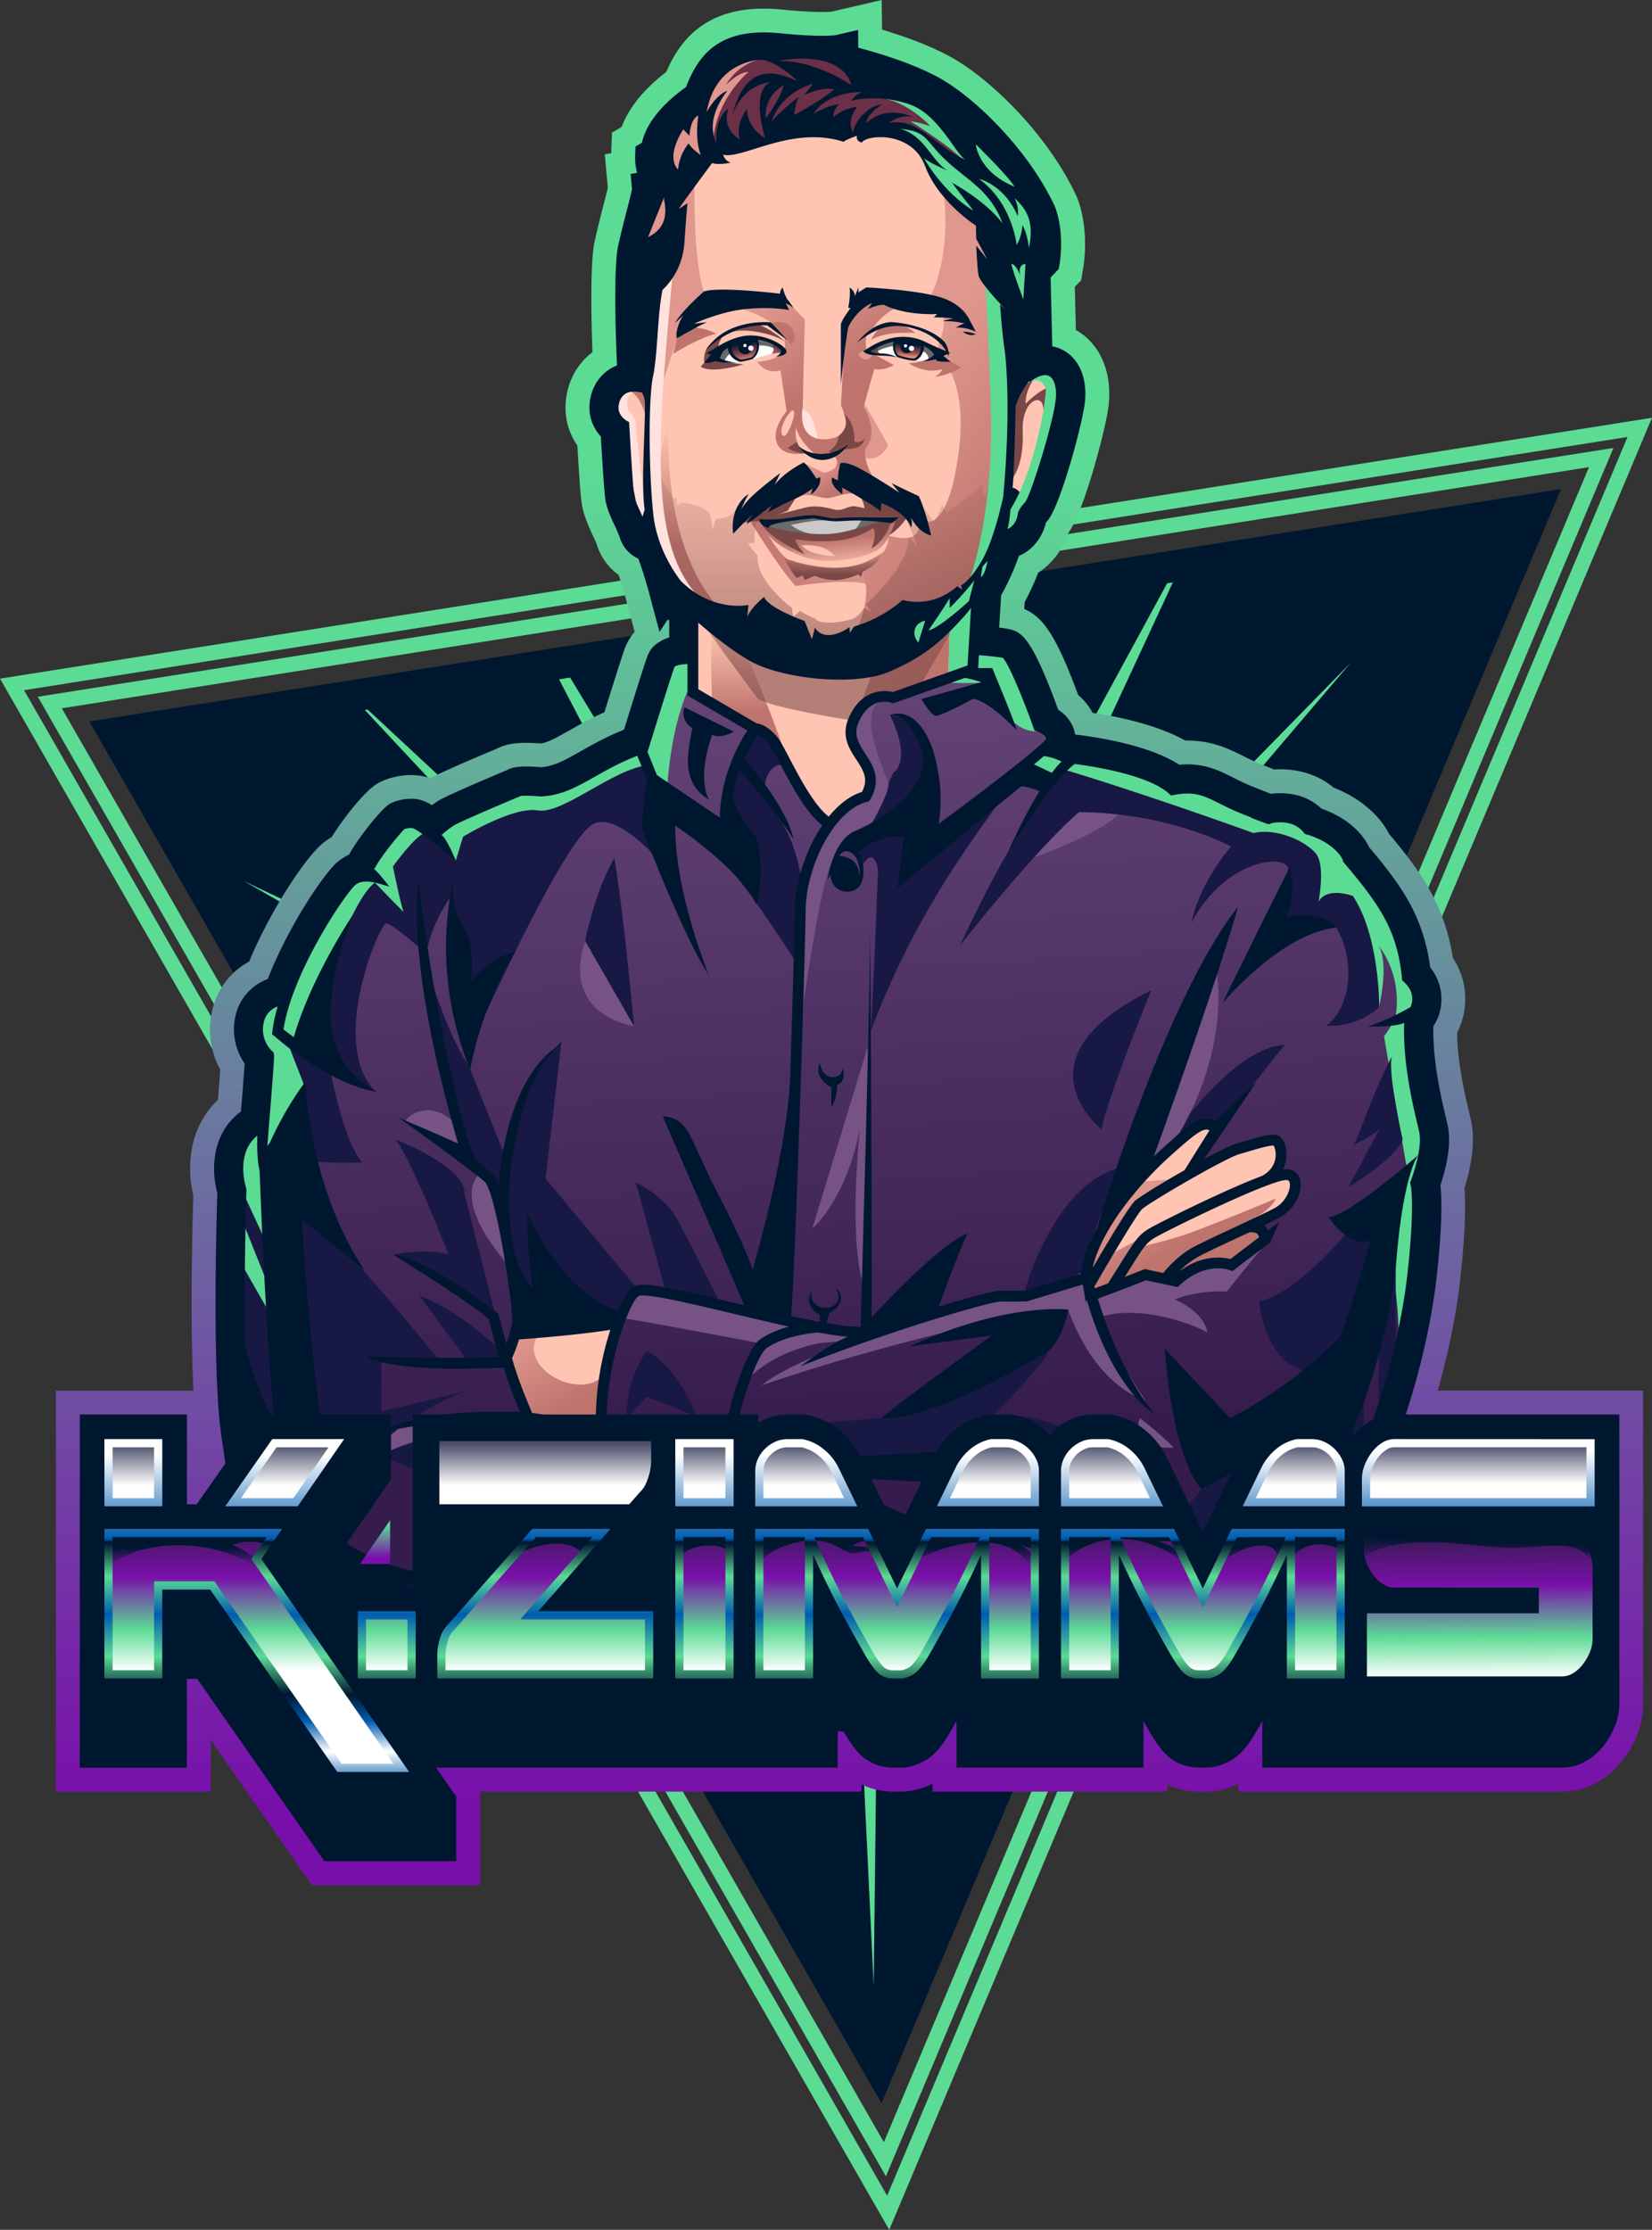 <svg xmlns="http://www.w3.org/2000/svg" xmlns:xlink="http://www.w3.org/1999/xlink" viewBox="0 0 1256.37 1695.45"><rect x="0" y="0" width="1256.37" height="1695.45" fill="#333333" stroke="none"/><defs><style>.cls-1{fill:#5cdb95;}.cls-2{fill:#001730;}.cls-3{fill:url(#linear-gradient);}.cls-4{fill:#ffc5b2;}.cls-5{fill:#fff;}.cls-6{fill:#ffe2de;}.cls-7{fill:#9b4e55;}.cls-8{fill:#474747;opacity:0.82;}.cls-9{fill:#c9c9c9;}.cls-10{fill:url(#New_Gradient_Swatch_copy);}.cls-11{fill:#6b6b6b;}.cls-12{fill:#e0978d;}.cls-13{fill:#be746d;}.cls-14{fill:url(#New_Gradient_Swatch_copy-2);}.cls-15{fill:url(#New_Gradient_Swatch_copy-3);}.cls-16{fill:url(#New_Gradient_Swatch_copy_2);}.cls-17{fill:url(#New_Gradient_Swatch_copy_2-2);}.cls-18{fill:url(#New_Gradient_Swatch_copy-4);}.cls-19{fill:url(#linear-gradient-2);}.cls-20{fill:#765285;}.cls-21{fill:#181844;}.cls-22{opacity:0.56;fill:url(#linear-gradient-3);}.cls-23{fill:url(#linear-gradient-4);}.cls-24{fill:#7a4747;}.cls-25{fill:url(#New_Gradient_Swatch_copy-5);}.cls-26{fill:url(#New_Gradient_Swatch_copy-6);}.cls-27{fill:url(#New_Gradient_Swatch_copy_2-3);}.cls-28{fill:url(#linear-gradient-5);}.cls-29{fill:url(#linear-gradient-6);}.cls-30{fill:#6b2f48;}.cls-31{fill:url(#linear-gradient-7);}.cls-32{fill:url(#linear-gradient-8);}.cls-33{fill:url(#linear-gradient-9);}.cls-34{fill:url(#linear-gradient-10);}.cls-35{fill:url(#linear-gradient-11);}.cls-36{fill:url(#linear-gradient-12);}.cls-37{fill:url(#linear-gradient-13);}.cls-38{fill:url(#linear-gradient-14);}.cls-39{fill:url(#linear-gradient-15);}.cls-40{fill:url(#linear-gradient-16);}.cls-41{fill:url(#linear-gradient-17);}.cls-42{fill:url(#linear-gradient-18);}.cls-43{fill:url(#linear-gradient-19);}.cls-44{fill:url(#linear-gradient-20);}.cls-45{fill:url(#linear-gradient-21);}.cls-46{fill:url(#linear-gradient-22);}.cls-47{fill:url(#linear-gradient-23);}.cls-48{fill:url(#linear-gradient-24);}.cls-49{fill:url(#linear-gradient-25);}.cls-50{fill:url(#linear-gradient-26);}.cls-51{fill:url(#linear-gradient-27);}.cls-52{fill:url(#linear-gradient-28);}.cls-53{fill:url(#linear-gradient-29);}.cls-54{fill:url(#linear-gradient-31);}.cls-55{fill:url(#linear-gradient-32);}.cls-56{fill:url(#linear-gradient-33);}.cls-57{fill:url(#linear-gradient-34);}.cls-58{fill:url(#linear-gradient-36);}.cls-59{fill:url(#linear-gradient-37);}.cls-60{fill:url(#linear-gradient-38);}.cls-61{fill:url(#linear-gradient-39);}.cls-62{fill:url(#linear-gradient-40);}</style><linearGradient id="linear-gradient" x1="646.07" y1="358.83" x2="646.07" y2="1371.89" gradientUnits="userSpaceOnUse"><stop offset="0" stop-color="#5cdb95"/><stop offset="1" stop-color="#790faa"/></linearGradient><linearGradient id="New_Gradient_Swatch_copy" x1="569.42" y1="417.58" x2="679.07" y2="417.58" gradientUnits="userSpaceOnUse"><stop offset="0" stop-color="#be746d"/><stop offset="1" stop-color="#e0978d"/></linearGradient><linearGradient id="New_Gradient_Swatch_copy-2" x1="630.88" y1="375.72" x2="617.86" y2="354.65" xlink:href="#New_Gradient_Swatch_copy"/><linearGradient id="New_Gradient_Swatch_copy-3" x1="785.26" y1="398.46" x2="670.25" y2="312.46" xlink:href="#New_Gradient_Swatch_copy"/><linearGradient id="New_Gradient_Swatch_copy_2" x1="573.66" y1="542.03" x2="572.46" y2="479.32" gradientUnits="userSpaceOnUse"><stop offset="0" stop-color="#be746d"/><stop offset="1" stop-color="#ffc5b2"/></linearGradient><linearGradient id="New_Gradient_Swatch_copy_2-2" x1="523.55" y1="415.87" x2="527.34" y2="323.62" xlink:href="#New_Gradient_Swatch_copy_2"/><linearGradient id="New_Gradient_Swatch_copy-4" x1="642.01" y1="285.92" x2="599.32" y2="216.87" xlink:href="#New_Gradient_Swatch_copy"/><linearGradient id="linear-gradient-2" x1="643.1" y1="1097.57" x2="596.07" y2="308.92" gradientUnits="userSpaceOnUse"><stop offset="0" stop-color="#351c4d"/><stop offset="1" stop-color="#765285"/></linearGradient><linearGradient id="linear-gradient-3" x1="628.41" y1="507.72" x2="628.41" y2="323.52" gradientUnits="userSpaceOnUse"><stop offset="0" stop-color="#7a4747"/><stop offset="1" stop-color="#7a4747" stop-opacity="0"/></linearGradient><linearGradient id="linear-gradient-4" x1="633.1" y1="437.29" x2="633.1" y2="419.49" xlink:href="#linear-gradient-3"/><linearGradient id="New_Gradient_Swatch_copy-5" x1="898.05" y1="945.57" x2="872.57" y2="904.35" xlink:href="#New_Gradient_Swatch_copy"/><linearGradient id="New_Gradient_Swatch_copy-6" x1="434.35" y1="1069.94" x2="399.71" y2="1013.92" xlink:href="#New_Gradient_Swatch_copy"/><linearGradient id="New_Gradient_Swatch_copy_2-3" x1="631.68" y1="410.2" x2="634.14" y2="434.27" xlink:href="#New_Gradient_Swatch_copy_2"/><linearGradient id="linear-gradient-5" x1="568.12" y1="275.12" x2="565.44" y2="260.88" gradientUnits="userSpaceOnUse"><stop offset="0" stop-color="#ff9d7b"/><stop offset="0.37" stop-color="#9f5252"/><stop offset="1" stop-color="#001730"/></linearGradient><linearGradient id="linear-gradient-6" x1="689.9" y1="272.07" x2="690.88" y2="261.48" xlink:href="#linear-gradient-5"/><linearGradient id="linear-gradient-7" x1="285.2" y1="1159.52" x2="285.2" y2="1184.51" xlink:href="#linear-gradient"/><linearGradient id="linear-gradient-8" x1="984.32" y1="1097.87" x2="984.32" y2="1143.5" gradientUnits="userSpaceOnUse"><stop offset="0" stop-color="#4a4e69"/><stop offset="0.69" stop-color="#fff"/></linearGradient><linearGradient id="linear-gradient-9" x1="914.78" y1="1158.68" x2="914.78" y2="1270.49" gradientUnits="userSpaceOnUse"><stop offset="0" stop-color="#351c4d"/><stop offset="0.36" stop-color="#790faa"/><stop offset="0.72" stop-color="#5cdb95"/><stop offset="1" stop-color="#fff"/></linearGradient><linearGradient id="linear-gradient-10" x1="535.74" y1="1158.68" x2="535.74" y2="1270.49" xlink:href="#linear-gradient-9"/><linearGradient id="linear-gradient-11" x1="682.23" y1="1158.68" x2="682.23" y2="1270.49" xlink:href="#linear-gradient-9"/><linearGradient id="linear-gradient-12" x1="294.13" y1="1158.68" x2="294.13" y2="1270.49" xlink:href="#linear-gradient-9"/><linearGradient id="linear-gradient-13" x1="414.67" y1="1158.68" x2="414.67" y2="1270.49" xlink:href="#linear-gradient-9"/><linearGradient id="linear-gradient-14" x1="194.57" y1="1158.68" x2="194.57" y2="1270.49" xlink:href="#linear-gradient-9"/><linearGradient id="linear-gradient-15" x1="612.7" y1="1097.87" x2="612.7" y2="1143.5" xlink:href="#linear-gradient-8"/><linearGradient id="linear-gradient-16" x1="535.74" y1="1097.87" x2="535.74" y2="1143.5" xlink:href="#linear-gradient-8"/><linearGradient id="linear-gradient-17" x1="216.53" y1="1097.87" x2="216.53" y2="1143.5" xlink:href="#linear-gradient-8"/><linearGradient id="linear-gradient-18" x1="751.77" y1="1097.87" x2="751.77" y2="1143.5" xlink:href="#linear-gradient-8"/><linearGradient id="linear-gradient-19" x1="845.24" y1="1097.87" x2="845.24" y2="1143.5" xlink:href="#linear-gradient-8"/><linearGradient id="linear-gradient-20" x1="414.67" y1="1097.87" x2="414.67" y2="1143.5" xlink:href="#linear-gradient-8"/><linearGradient id="linear-gradient-21" x1="101.41" y1="1097.87" x2="101.41" y2="1143.5" xlink:href="#linear-gradient-8"/><linearGradient id="linear-gradient-22" x1="624.32" y1="1190.61" x2="624.32" y2="1176.25" gradientUnits="userSpaceOnUse"><stop offset="0.06" stop-color="#001730" stop-opacity="0"/><stop offset="1" stop-color="#001730"/></linearGradient><linearGradient id="linear-gradient-23" x1="535.74" y1="1106.27" x2="535.74" y2="1395.41" gradientUnits="userSpaceOnUse"><stop offset="0" stop-color="#fff"/><stop offset="0.22" stop-color="#005caf"/><stop offset="0.23" stop-color="#001730"/><stop offset="0.32" stop-color="#5cdb95"/><stop offset="0.42" stop-color="#005caf"/><stop offset="0.53" stop-color="#5cdb95"/><stop offset="0.63" stop-color="#001730"/><stop offset="0.7" stop-color="#005caf"/><stop offset="0.78" stop-color="#fff"/><stop offset="0.87" stop-color="#005caf"/><stop offset="1" stop-color="#001730"/></linearGradient><linearGradient id="linear-gradient-24" x1="914.78" y1="1106.27" x2="914.78" y2="1395.41" xlink:href="#linear-gradient-23"/><linearGradient id="linear-gradient-25" x1="682.23" y1="1106.27" x2="682.23" y2="1395.41" xlink:href="#linear-gradient-23"/><linearGradient id="linear-gradient-26" x1="294.13" y1="1106.27" x2="294.13" y2="1395.41" xlink:href="#linear-gradient-23"/><linearGradient id="linear-gradient-27" x1="414.67" y1="1106.27" x2="414.67" y2="1395.41" xlink:href="#linear-gradient-23"/><linearGradient id="linear-gradient-28" x1="195.28" y1="1106.27" x2="195.28" y2="1395.41" xlink:href="#linear-gradient-23"/><linearGradient id="linear-gradient-29" x1="613.16" y1="1106.27" x2="613.16" y2="1395.41" xlink:href="#linear-gradient-23"/><linearGradient id="linear-gradient-31" x1="216.51" y1="1106.27" x2="216.51" y2="1395.41" xlink:href="#linear-gradient-23"/><linearGradient id="linear-gradient-32" x1="751.31" y1="1106.27" x2="751.31" y2="1395.41" xlink:href="#linear-gradient-23"/><linearGradient id="linear-gradient-33" x1="983.86" y1="1106.27" x2="983.86" y2="1395.41" xlink:href="#linear-gradient-23"/><linearGradient id="linear-gradient-34" x1="845.71" y1="1106.27" x2="845.71" y2="1395.41" xlink:href="#linear-gradient-23"/><linearGradient id="linear-gradient-36" x1="101.41" y1="1106.27" x2="101.41" y2="1395.41" xlink:href="#linear-gradient-23"/><linearGradient id="linear-gradient-37" x1="1124.25" y1="1098.33" x2="1124.25" y2="1136.72" gradientUnits="userSpaceOnUse"><stop offset="0" stop-color="#4a4e69"/><stop offset="0.77" stop-color="#fff"/></linearGradient><linearGradient id="linear-gradient-38" x1="1124.16" y1="1165.72" x2="1124.68" y2="1275.09" xlink:href="#linear-gradient-9"/><linearGradient id="linear-gradient-39" x1="1122.35" y1="1191.1" x2="1123.02" y2="1171.78" xlink:href="#linear-gradient-22"/><linearGradient id="linear-gradient-40" x1="1124.25" y1="1103.4" x2="1124.25" y2="1391.16" xlink:href="#linear-gradient-23"/></defs><g id="Layer_2" data-name="Layer 2"><g id="Layer_5" data-name="Layer 5"><g id="logo_avatar-w-text"><g id="border"><path class="cls-1" d="M1183.31,347.5,28.75,529.78l645,1125,553.3-1314.16ZM672.2,1628.85,47,538.55,1208.46,355.19ZM0,516,676.27,1695.45l580.1-1377.79ZM674.69,1669.55l-31.4-54.76-625-1090L1237.74,332.25,1216,384Z"/></g><polygon id="bg-triangle" class="cls-2" points="67.95 548.57 1187.16 371.87 670.39 1599.24 67.95 548.57"/><g id="starburst"><path class="cls-1" d="M1027.43,503.69,716,821.74,892,442.82l-4.38.69L691.81,803.88l64-339.55-9,1.43L664.5,794.91,648.26,481.3,638,482.93l-1.68,312.63L546.87,497.31l-10.17,1.61,72.71,306.87L433.59,515.2l-8.45,1.33,161,308.22L279.61,539.51l-2.19.34L568.21,850.92,185.53,670,557.2,882.18l-288-31,6.54,11.41L554,916,336.37,968.34l8.29,14.44,214.1-33.16L387.81,1058l8.64,15.08,174.76-92.79L435,1140.31l8.66,15.09,146.65-149.76-104.08,224,8.33,14.52,119.92-220.67L537,1317.38l6.74,11.76,98-296.66L664.45,1510,670,1031.82l88.66,295.78,6.85-16.27L696.86,1021.6l112.41,185.79,8-18.9-97.05-185.86,126,117.23,8.07-19.17L738.07,976.46l140.46,66.43,8.07-19.16L749.07,945.2l163.19,17.59,8-19.13-168-32.27,202.05-48.6,7.69-18.25L747.51,877.77l273.6-173.53,4.92-11.68-291,154.5ZM753.09,440.4h0l7.45-1.18Zm151.14-23.86-2.11.33h0l2.11-.33ZM539.9,474.05l-8.76,1.39,8.76-1.39Z"/></g><g id="avatar-w-text_border"><path class="cls-3" d="M1231.46,1057.36h-138c7.92-28.2,14-57.66,16.8-82.34,4.3-37.62,4.39-59.39,3.47-71.65,4.45-14.07,8.4-32.79,5.37-49.41v-.2l-.44-2c-.4-1.81-.91-3.95-1.5-6.47-3.13-13.31-8.8-37.37-9-60.06a56.25,56.25,0,0,0-3.21-56.76c-6.52-41.09-25-66.39-48.5-94.38-7.75-15-22.82-27.59-42.06-35.15-11.07-9.19-25.09-14-40.79-14-1.51,0-3,0-4.55.14l-9.56-3.77c-5.08-2-9.45-4.19-13.66-6.31C935.21,569.7,922,563.07,903,563.07l-1.63,0c-21.14-11.81-49.79-18-70.41-21.06a47.53,47.53,0,0,0-11-13.59c-15.71-42.43-25.79-59-41-65.36l.32-5.19a215.8,215.8,0,0,0,10.31-22.43,54.69,54.69,0,0,0,22.33-29.39c3.54-4.78,9.91-16.16,19.4-48.15,4.95-16.68,10.78-39.6,11.88-50.52,2.55-25-6.8-46.13-25-56.51-.26-11.39-.55-23.48-.79-32.76l.91-.94,3.9-4.06.93-5.55.7-4.27c.76-4.52,4.14-28.36-4-51.24l-.13-.38-.15-.37-.48-1.16-.15-.38-.18-.38c-21.84-47.26-66.26-90.28-97-106.76-16.07-8.63-35-15.32-50.95-20.08L670.53,0l-22.1,5.15-16,3.72c-.9.08-3.19.25-7.24.25-5.52,0-15.31-.32-30.57-1.84-4.8-.48-9.47-.73-13.89-.73-46.19,0-64.56,26.14-74,48.16-20.1,15.34-29.59,30.16-33.94,41.8l-7.42,4.33-.33,10-.19,5.62-4.93.87L461.47,134l.8,8.81c-.78,3.26-2.18,8.72-2.87,11.4-2.17,8.49-4.88,19-7.37,30.26l-.08.35-.07.34-.19,1.06-.06.34-.05.34c-2.74,19.23-1.88,57.42-1,80.85a51.43,51.43,0,0,0-4.23,3.59c-16.13,15.32-18.16,36.54-15,50.06a50.15,50.15,0,0,0,7.74,17.3c2.18,36.64,3,42.09,3.3,43.93,1.42,9.31,5.28,17.62,8.68,25,.93,2,2.48,5.35,2.85,6.46a44.3,44.3,0,0,0,16.58,23.12c3,8.81,5.47,18.1,5.49,18.2l6.66,25a43.66,43.66,0,0,0-8.37,15.23c-.69,2-1.62,4.8-2.77,8.34-1.85,5.71-4.37,13.64-7.48,23.57-1.5,4.78-3,9.57-4.36,14-10.57,4.73-19.11,9.56-26.83,13.92-10.62,6-16.29,9.09-21.55,9.8-4.52-.3-8.15-.45-11.33-.45-9.34,0-16,1.32-22,4.39-33.46,14-45.74,19.84-50.82,22.49a42.32,42.32,0,0,0-10.4-2.2c-1.27-.11-2.61-.16-4-.16-9.35,0-19.11,2.49-26.09,6.68-9.45,5.67-25.59,26.26-34.36,40.42a70.61,70.61,0,0,0-5.86,4c-13.28,10-40.62,51.46-57,90.72a56.3,56.3,0,0,0-28.14,37.66,63.77,63.77,0,0,0,6.22,44.48c-.41,5.76-1,13.53-1.77,23C144.19,856.6,141.58,886.05,147,909c-.81,27.27-2.48,97.43.1,148.4H42.53v304.91H160.28V1323l66,94.63,5.59,8,5.42,7.76h127.8v-71.11H655.24v-5.49a54.15,54.15,0,0,0,23.79,5.49h6.41c7.74,0,15.54-2,23.79-6v6H887.78v-5.49a54.23,54.23,0,0,0,23.8,5.49H918c7.75,0,15.55-2,23.8-6v6h246.65a53.21,53.21,0,0,0,28-8.09,65.57,65.57,0,0,0,17.57-15.72,77.77,77.77,0,0,0,10.59-18.25,65.5,65.5,0,0,0,5-25.17V1057.36Z"/><path class="cls-2" d="M1101,855.76h0c-.39-1.75-.87-3.82-1.45-6.26-3.57-15.19-10.08-42.83-9.45-69.07l1.59-2.78c6.12-10.63,7.22-28-4-42.12-5.26-39.52-22.63-63.08-46.51-91.42-4.51-9.89-16.11-22.2-36.22-29.29-13-12.36-29.7-12.36-38.53-11.25-2.83-1.13-7.12-2.83-13.54-5.36-5.83-2.3-10.76-4.77-15.13-7-11.19-5.61-22.73-11.39-40.93-9.74-23-15-62.71-21-79.2-23-1.07-7.33-5.58-14-12.9-18.93-19.35-53.18-27.39-58.86-36.57-61a82,82,0,0,0-8.29-1.35l1.51-24.54a193.79,193.79,0,0,0,13.55-30c11.93-5,18.35-16,20.54-25.3l.83-.95c10.09-11.14,27.22-75.14,28.82-90.9,1.8-17.8-4.27-32.41-16.24-39.07a28.34,28.34,0,0,0-8.62-3.09c-.37-17.65-1-41.08-1.24-52.4l6.16-6.41.71-4.26c.38-2.32,3.57-23.15-3.22-42.16l-.47-1.16c-19.46-42.1-60.57-83.08-89.08-98.39-20-10.74-45.57-18.38-60.41-22.28l-.1-13.52-16.89,3.93c-.89.14-11.6,1.7-42.81-1.42-46-4.6-61.79,16.56-71.19,40.94-25,17.82-31.74,33.92-33.5,42.31l-4.94,2.88-.26,7.71a43.9,43.9,0,0,0,1.5,12.28l-4.91.87,1.05,11.6c-.47,2.53-2.33,9.76-3.61,14.76-2.15,8.35-4.81,18.73-7.25,29.69l-.19,1.05c-3.06,21.46-1.18,70.87-.37,88.51a31.9,31.9,0,0,0-10.33,6.54c-9.88,9.38-12.06,23.22-9.83,32.77a33.45,33.45,0,0,0,7.85,14.69c1,16.69,2.54,41.95,3.45,47.92,1,6.75,4.17,13.52,7.21,20.06a92.87,92.87,0,0,1,3.69,8.62,25.79,25.79,0,0,0,12.93,15.68c.39.2.8.39,1.21.56.33.89.67,1.82,1,2.77,3.69,10.28,7,22.57,7.15,23.09l8,29.89,6.39-9.58,1,1v12.8a28.75,28.75,0,0,0-8.79,4.33c-5.57,3.43-7.43,8.81-8.67,12.41-.67,1.93-1.58,4.68-2.66,8-1.83,5.65-4.32,13.52-7.41,23.39-2.48,7.9-4.93,15.8-6.85,22-13.32,5.33-23.58,11.13-32.74,16.3-12.19,6.89-20.33,11.48-30.21,12.22-14.6-1.06-20.95-.55-25.89,2.15-17.2,7.22-46.34,19.63-52.36,23.4q-2.28,1.43-4.86,3.35c-5.12-3.07-9.05-4.45-13.25-4.8-6.37-.54-14.46,1.14-19.22,4-5.85,3.51-23.1,24.81-30.6,38.37a47.83,47.83,0,0,0-8.06,5c-9.59,7.18-38.11,49.2-53.74,89.57-12.7,4.91-21.74,15.16-24.59,28.17a45.87,45.87,0,0,0,7,36.14c-.46,7-1.41,19.44-2.79,36.44-21.31,15.71-23.25,42.39-18,61.87-.78,25.31-3.73,135.8,2.83,182.74,11.5,82.27,26.5,170.32,50.6,199.61,12.09,14.69,31.14,22.14,56.63,22.14a171.21,171.21,0,0,0,37.69-4.65c22.75.61,287.17,7.79,339.46,10.29,4.93.23,9.71.35,14.23.35,21.53,0,38.66-2.79,51-8.3,208.27-1.37,241.55-11.35,244.67-12.48l8.38-3.06,6.45-76a155.05,155.05,0,0,0,22.35-17.86c59.49-57.65,86.71-173.56,92.8-226.79,4.76-41.66,4.13-62.28,3.08-71.68C1099.18,890,1104.29,870.79,1101,855.76Z"/></g><g id="avatar-w-text"><path class="cls-4" d="M528.45,526.61V454.92s-26.39-21.78-29.47-50c-12.78-4.14-14.07-14.12-14.07-14.12s-6.44-56.05-7.92-65.6c-8.36-13.63-14.84-30.79,16.11-35.63,9.87-39.58,3.57-56.73,3.57-56.73s6.91-47.51,19.13-79.18S538,102.24,538,102.24,613.34,51.58,675.8,80.61,772.37,162.89,780,189.25s0,94.91,0,94.91,25.3-10.68,28.59,9.51S795.43,370,781.8,387.18C773.91,407.9,759,406.25,759,406.25l-13.73,40.31L741.46,507s13.06,65.28-28.06,104.91S605,620.79,605,620.79Z"/><path class="cls-5" d="M658.66,267.88c8.53-7,20.13-11,34.63-9.33s20.14,10.91,20.14,10.91l-2.55,2.23s-6.59,4.65-19.07,1.68C678.39,270.07,660.52,269.25,658.66,267.88Z"/><path class="cls-6" d="M622.24,336s-3.24-27.6-15-24.79C607.25,311.24,605.17,334.67,622.24,336Z"/><path class="cls-7" d="M670.61,269.86c-5.93-2.8-1.84-8.29.41-9a30.19,30.19,0,0,0-12.36,6.47S665.76,270.44,670.61,269.86Z"/><path class="cls-8" d="M663.5,269.14c11.46-7.22,26.39-9.65,40.23-1,3.59,3.29,1.94,5.24,1.94,5.24s9.11-1.18,7.76-3.91-3.21-4.11-3.21-4.48-11.62-8.44-29.93-6.4-21.16,8.92-21.16,8.92Z"/><path class="cls-9" d="M582.31,396.58c11.39-5.15,47.61-4.23,64.43-3.67s24.54,2.46,24.54,2.46l-1,3.51s-29.76,18.42-46.44,16.51S582.9,405.23,582.31,396.58Z"/><path class="cls-10" d="M661.8,444.86c-14.93-5.88-56.75.73-56.75.73-13.22-14.33-35.63-51.24-35.63-51.24l7-4.78s7.92,23.09,22.05,35.52c0,0,36.55,12.87,60,2.27,21.12-10.79,20.57-14.46,20.57-14.46s-2.57,15.49-4,17.94S661.8,444.86,661.8,444.86Z"/><path class="cls-11" d="M599.19,395.49C601.93,404,622,407.24,622,407.24s25.62-.08,25.89-.48,7.61-11.69,7.61-11.69,15.91-.84,17.84,0,0,3.66,0,3.66-8,4.52-23.68,8.51-36,1.86-47.67,0-17.6-5.79-18.27-6.06-3-2.84-2.74-3S599.19,395.49,599.19,395.49Z"/><path class="cls-12" d="M654.42,302.35c15.48,25.11,21,36.43,21,36.43-10,17.57-23.41,6.58-23.41,6.58S660.61,319.21,654.42,302.35Z"/><path class="cls-13" d="M633.1,346.55c6.76,2.27,3.15,12.65-4.69,12.59,15.37,13.79,40.4,13.65,40.09,11.91s-14.83-21.62-9.52-31.27C649.51,338.87,644.85,336.16,633.1,346.55Z"/><path class="cls-14" d="M601.35,379.56c13.92-6.24,19.73-1.27,27.06-.81s18.71-8.21,30.09,0c-3.41-18-9.31-24.78-9.31-24.78l-7.88-2.08s-11.74,8.65-15,7.28-13.5-6.29-13.5-6.29Z"/><path class="cls-15" d="M708.12,103.22c24.42,76.88,0,121,0,121s17.18,14.69,5.76,35.76l-.47,9.88s23.24,16,15.68,73.86-23.59,52.87-23.59,52.87l-14.67-16.31-11.47-1.56s20.54,10,19.17,22.73-22.78,5.76-22.78,5.76,1.63,19.16-23.76,23.6c20,21-10.68,67.32-10.68,67.32l29-5.27L653.78,537.7l67.28-24L722.88,458s33-16.71,40.68-61.36S776,184,771.81,175.94,708.12,103.22,708.12,103.22Z"/><path class="cls-16" d="M540.75,470.36s.14,64.84,1,62.69,43.65,29.57,43.65,29.57l21.45,37.17c-30.33-86.42-44.4-113.7-44.4-113.7Z"/><path class="cls-17" d="M546.67,462.25c-47.31-52.79-37.38-147.78-37.38-147.78-19.66,67.14-.86,119.12-.86,119.12S522.54,457.32,546.67,462.25Z"/><path class="cls-18" d="M665.15,270.44l-6.21-4.88s-2.79-12.49,4.93-16c11.07-16.48,27-18.74,27-18.74s-26.9-5.52-33.79-5.5c-1.62.65-14.23,21-14.23,21l-3.25,62.09s4.22,8.41,3.9,17.14-38.49,19.08-33-15.85c1.29-58.53,1.62-66.61,1.62-66.61L593.23,223.3s-15.74,7.18-17,6.53-25.54,1-25.54,1,28.93,7.06,37.45,16.25l8.52,9.19s1.16,10.35-.54,13.24l-.46-1.51a15,15,0,0,1-2.73,2.24l-1.09,0,.09.62c-6.62,3.75-16,4.28-16,4.28,5.48,7.83,12.72,7.82,17.65,6.55l4.61,31s-11.31,12.94-7.56,23.61c3.46,9.86,15.88,9.66,23.23,8-1.49-.26-2.64-.44-2.64-.44s-7.57-5.68-5.92-18.61c0,0,2.53,10.78,15.51,20.67a11.8,11.8,0,0,0-3.35-.95c11.48,6.06,22.62-1.11,22.62-1.11s10.56,7.34,19-4-.33-28.14-2.27-30.08c3.76-14.1,6.38-23.33,8.09-29.11,7.71,1.24,14.91-3.08,14.91-3.08-9.87-5.42-13.36-7.26-13.36-7.26Zm-69,61.05c-3.31-.83-2.81-9.41,5.61-19C608,308.81,599.4,332.31,596.1,331.49Z"/><path class="cls-19" d="M208.66,1114.48c-23.25-53.46-22.14-66.32-23.64-67s-.87-141.06,0-145.42c-7.71-20.62,3.63-39.74,15-45.89,3.82-47.3,3.34-51.09,3.34-51.09s-21.28-39.73,12.3-45.41c18.45-53,57.24-93.66,57.24-93.66h6.15s17.8-36.43,28.86-39.74,22.23,9.46,22.23,9.46,47.2-35.2,73.32-34.53c29.6-.68,84.21-33.11,84.21-33.11l23.18-63.18,17.5-6.77v26.43l53.93,34.09s33.16,55.85,47.85,66.19c17-23.18,30.2-22.23,30.2-22.23s3.62-6.08-14.28-44c4.35-27,20.57-27.42,31.85-24.37,38.72-17.77,60.56-24.39,60.56-24.39l3.23-17,24.52,5.27,27,51L799.43,561l-2.6,8,60.78,18.54S878,591.76,894,600.27c22.24,1.9,25.55,2.37,25.55,2.37l44,19.87s19.78-9.72,37.8,14.77c22.94,6.35,26.54,18.34,26.54,18.34s38,41.64,43,86.57c12.29,6.15,3.31,26,0,29.33,3.31,36.9,11.82,80.89,13.24,89.88s-4.35,31.22-4.35,31.22-3.69,69.06-6.06,88.93-44.46,170.77-82.31,194-53,32.64-53,32.64-16.56,16.56-16.08,19.87-7.57,38.32-7.1,39.74-146.64,2.36-148.06,1.89-46.2,15.61-46.2,15.61-15.83,18.22-60.24,13.24c-63.39-2.36-328.77-9.23-328.77-9.23l-7.57-5s-50.61,18.45-81.36,1-46.36-115.9-49.2-145.23C190.61,1116.37,208.66,1114.48,208.66,1114.48Z"/><path class="cls-1" d="M793.24,549.17l-27-51-24.52-5.27L738.85,508a33.88,33.88,0,0,0,12.34,2.6s9,45.51,37.48,45.56c10.76,4.87,8.16,12.91,8.16,12.91l2.6-8Zm291,312.23c-1.42-9-9.93-53-13.24-89.88,3.31-3.31,12.29-23.18,0-29.33-5.09-44.93-43-86.57-43-86.57s-3.6-12-26.54-18.34c-18-24.49-37.8-14.77-37.8-14.77l-44-19.87s-3.31-.47-25.55-2.37c-16.08-8.51-36.42-12.68-36.42-12.68l-60.78-18.54L784.72,581.2l5.62,12.23h20.11S990,649.92,1000.39,656.31s-5.21,34-5.21,34-6,6.7-3,6,34.26,9.68,36.5,9.68,20.37,43.71,20.24,59.1c6.06-28.87,2.46-41-.37-45.84,5.22,6.71,16.81,25.11,13,52.64a56.25,56.25,0,0,1-9,16l17,98.18c-20.7,21-20.57,25.35-20.57,25.35s16.33,67.82,14.59,111.66c5.86-20.26,9.6-35.95,10.26-41.48,2.37-19.87,6.06-88.93,6.06-88.93S1085.62,870.38,1084.2,861.4Z"/><path class="cls-20" d="M821.24,608.08l-3.33,4.19L786.4,651.94s60.91-21.18,69.05-38.94"/><path class="cls-20" d="M307.83,1081.36c-13.87,6.35-25.17,18.94-25.17,18.94l-1.25,5.7s12.67-1.61,13.21-1.87,83.87-12.48,108.44-8.55c31.46,9.33,58.39,31,58.39,31l15.33-12.29s-47.67-28-65.85-35.88S307.83,1081.36,307.83,1081.36Z"/><path class="cls-1" d="M357,665.4c4.4-1.63,37-14.65,44.09-22.89s43.07-18,43.92-20.74,45.62-27.2,45.62-27.2l16.13,27.2S505,555.91,528.37,514.19c-2.1-5.3-3.76-10-5.1-14.06l-12.4,4.8-23.18,63.18s-54.61,32.43-84.21,33.11c-26.12-.67-73.32,34.53-73.32,34.53S319,623,307.93,626.29,279.07,666,279.07,666h-6.15s-38.79,40.68-57.24,93.66c-33.58,5.68-12.3,45.41-12.3,45.41s.48,3.79-3.34,51.09c-11.39,6.15-22.73,25.27-15,45.89-.87,4.36-1.5,144.75,0,145.42s.39,13.52,23.64,67c0,0-13.58,1.43-15,17.27,20.19,15.73,39.57,30.62,39.57,30.62-32.56-149.58-28.16-278-28.16-278l21.1-20.85,7.06-33.9L240.34,784s21.37-19.51,23.41-26.63,19.33-27.32,18.31-41.13,7.87-34,7.87-34l17.9,19.13,16.54-45.11,18.75,7.5S352.63,667,357,665.4Z"/><path class="cls-21" d="M274.22,1179.91c43.34,23.69,85.39,17.7,85.39,17.7s-36.46-12.8-42.69-25.22c40.06,20.7,113.79-34.18,131.49-44-49.33,66-34.23,71.85-79.39,92.93,0,0,31.38-3.39,57.84-37.26,83.66-5.27,101.35-6.63,101.35-6.63s-9.28,19.88-45.1,21.35c-43.72,4.47-87.75,35-86.62,35.72s48.17-5.28,91.83-14.31,102.75-36.88,102.75-36.88-10.68,27-60.29,43.41c51-17,99.42-10.87,120.87-.42,18.44-.47,20.32-3.1,20.32-3.1-45.91-26.72-64-50.81-64-50.81l98.6,41s3.57,25.62-1.5,42.91-114,14.3-114,14.3l-44,22.58L351,1287.55l-28.6-1.5s-64,21.45-89.19-8.28-38.76-130.22-38.76-130.22v-57.2s-11.4-44.78-11.91-46.29,0-85,0-85l36.37,63.6s-4.52-17.31-4.52-18.44-31.85-80.54-31.85-80.54L185,907.07l30.08,65.14s4.89,102,14.3,141.47,14.67,69.25,14.67,69.25l30.15-3"/><path class="cls-21" d="M289.93,1106.65c47.59-27.29,115.47-11.07,115.47-11.07C357.82,1145.84,289.93,1106.65,289.93,1106.65Z"/><path class="cls-21" d="M228.39,911.89c72.15,79.74,106.33,123.42,106.33,123.42l19-2.86L318.9,985c36.71,14.21,70.61,50.29,70.61,50.29s-55.13,3.16-99.58,0c-.15,33.54,0,38,0,38l63.15-15.19c-84.18,33.55-103.8,98.7-103.8,98.7S217.63,983.41,228.39,911.89Z"/><path class="cls-21" d="M377.4,1002.32S328.92,966.15,298.82,954c28.6-5.29,42.35,0,42.35,0s-28.88-73.69-40.35-87.64c57,23.65,52.27,40.74,52.27,40.74Z"/><path class="cls-21" d="M397.26,1002.32c-14.66-86.29-14.66-93.4-14.66-93.4s-7.12-15.23-13-20.46-14.07-5.76-14.07-5.76-24-119.62-31.12-147.56c20.45,62.67,31.5,73.71,31.5,73.71l28.95,72.07C391.93,820.47,427,792,427,792L414.89,896.12,484.82,980l23,7.6-24.35-88.49S505.27,909,515,927s35.12,68.36,35.12,68.36-47.34-18.42-56.75-18.2-23.7,31.34-23.7,31.34Z"/><path class="cls-21" d="M203.25,871.81s2.91,4.36-3.21,2.48c23.6-22.65,30.89-50.1,30.89-50.1l-13.09-33.65,15.28,5.79s28-106.72,51.93-125.25c17.07,17.8,23.91,24.12,22.33,23.07s-8.56-35.29-8.56-35.29,19.77-27.46,25.55-25.28,22.27,20.76,22.27,20.76l5.51-18.13S390.08,613,409,616.2s57.29-31.61,83.42-34.24L514,641.86,507,661s-34.77-43.72-55.31-34.77-82.22,144.16-82.22,144.16l-17.31-14.58S340,683.9,342.3,682.41c-16,23.33-17.93,42.82-17.93,42.82s-25.94-23.18-30.68-23.18-43.6,89.72-9.16,126.77C259.3,821.3,251,813.09,251,813.09s10,53.78,24.23,70.66c-37.92,1.6-49.09-3.14-49.09-3.14L211,907.07l2.64,36.74Z"/><path class="cls-21" d="M467.16,652.27C452.11,678.61,445,715.49,445,715.49c26.64,55.7,37.17,64.73,37.17,64.73C473.18,683.13,467.16,652.27,467.16,652.27Z"/><path class="cls-21" d="M547.35,633.07c.19-13.89,22.9-70.51,25.86-74.39s5.66-2.17,5.66-2.17,6.76.2,14.74,24.82c-15.36,3.17-12,26.75-12,26.75S609,633,610.42,682.26c-1.89,32.17-6.76,46.61-6.76,46.61S568.12,673.64,556,662.35"/><path class="cls-21" d="M653.78,661.39c11.19-21.29,13.92,0,13.92,0s-2.37,69.43-5.45,122.62c42.47-113.36,103.82-175.19,103.2-185.66s-21.4,15-21.4,15l-34.44,15s11-75.92-32.78-84.81c17.48,36.81,2.44,44,2.44,44l-19.09,43.73-24.25,15.9S650.85,640,653.78,661.39Z"/><path class="cls-21" d="M802.17,591.75c-38.55,52.44-72,127-72,127,63.75-80.2,90.48-101.27,90.48-101.27,68.89.51,115.67,26.21,115.67,26.21s-23.13,25.2-30.33,58.1c26.73-50.38,74.15-52.64,73.83-40.46s-20.27,40.76-20.27,40.76l6.08,16.66s32.15-19.81,50.77-13.5c15.54,27.9,9.89,61.31-7.59,74.68,22.62,1.54,40.1-12.85,40.1-14.91s0-53.47-20-83.8c-22.11-7.19-26.22,4.69-26.22,4.69s5.66-27.82-2.06-37.07-29.81-19.54-47.29-15.43c-91.51-32.9-146.05-48.84-146.05-48.84Z"/><path class="cls-21" d="M875.48,753c-37.61,93.74-37.61,105.82-37.61,105.82S769.32,805.13,875.48,753Z"/><path class="cls-21" d="M779.41,981.37s22.43-84.13,76-94.44c-26.4,44.32-31.94,84-31.94,84S787.63,985.94,779.41,981.37Z"/><path class="cls-21" d="M1019.57,1043c-81.62,70.92-105.9,89.06-105.9,89.06-32.93,44.86-74.74,59.46-74.74,59.46l-21,4-38.5-12s-22.1,47.19-40.56,49.38c15.79,26.22,24.48,26.22,27.83,26.89s66.23,2.68,77.6,2.68,94.37-54.54,120.79-70.75,55.17-39.87,72-91.23c.52-62.81,0-86.23,0-86.23s9.88-15.76,11.22-18.92,0,75.22,0,75.22l13.19-40.7V925.28L1045,911.37s-49.31,69.44-87.54,78.14C966.7,1059.76,1019.57,1043,1019.57,1043Z"/><path class="cls-21" d="M1025.58,902.51c39.24-24,41.14-36.18,41.14-36.18s-11.39-49.26-8.23-63.19c-20.25,40.51-26,66.8-30.38,67.9,15.82-7.14,20.83-12.22,20.83-12.22Z"/><path class="cls-21" d="M878.25,881.82c50.65-72,80-85.91,98.82-87.4-44.7,56.61-52.64,64.4-52.64,64.4s1.53-3.32-6.19-3.32S878.25,881.82,878.25,881.82Z"/><path class="cls-20" d="M307.83,853.25c3.07-.1,51.63,27,51.63,27C346.85,835.49,314.85,840.16,307.83,853.25Z"/><path class="cls-20" d="M472.75,1002.32c.49-.93,104.47,18.89,104.47,18.89s26.4-11.85,40.57-10.11C490.7,982,484.82,980,484.82,980S468.75,993.74,472.75,1002.32Z"/><path class="cls-20" d="M363.83,893.09c-20.21,24.93,25.68,72.08,25.68,72.08l-19.62-69Z"/><path class="cls-20" d="M617.79,1004c-32.16,10.46-40.57,17.23-40.57,17.23l-16.34,37.11s15.19-27.53,62.44-37.11c20.26-1.71,25.88-2.27,25.88-2.27s-56.26,21.53-69.76,34.4c97.89-33.84,214.9-59.15,232.91-57.46,21.94,60.19,58.7,68.75,58.7,68.75s-29.82-42.39-31.88-64c35.06-9.24,78.08,11,79.07,12.7C915.86,997,893.36,988,893.36,988s19.12-7.59,39.37-5.76c0,0,31.51-39.25,34.88-42.06a283.3,283.3,0,0,0-27,15.75l-6.75,8S926,957.62,912.48,961s-19.12,15.19-19.12,15.19L868,970.92l-40.51,14.83-3.3-19L781.4,988.56,760,985s-98.45,24.92-100.14,26.05S617.79,1004,617.79,1004Z"/><path class="cls-21" d="M731.41,1042.11c-56.92,33.9-60.12,35.82-60.12,35.82l-98.49,9s19.83,17.37,73.55,23.06,144.54-5.83,147.09-6.47,49.25,5.84,55,8c-48.6-42.58-90.17-34-92.09-36,33.9-35.33,42.85-47.48,39.65-48.12S731.41,1042.11,731.41,1042.11Z"/><path class="cls-20" d="M448.41,1128.39c-41.74,25.33-52.87,31.23-52.87,31.23S411.33,1118.24,448.41,1128.39Z"/><path class="cls-20" d="M445,715.49l37.17,64.73S426.11,772.72,445,715.49Z"/><path class="cls-20" d="M606.94,794.42c-1.3,8.9,14-115.2,26.15-140.37s27.09-22.73,27.09-22.73,16.79-29,15.5-35.51-24.88-52.38-5.84-62.76c-16.86,1.06-30.18,22.81-16.06,43.11,10.87,17.06,3.74,31.92,3.74,31.92s-39.73,18.86-47.1,65.55"/><path class="cls-20" d="M867,1078.32c16.61,12.84,25.68,22.41,25.68,22.41C864.48,1102.24,863.47,1085.12,867,1078.32Z"/><path class="cls-20" d="M878.25,881.82c4.29-6.89,18.53-19.85,18.53-19.85,36.1-62.23,31.4-115.93,26.7-131.37-43.63,108.75-57.06,151.22-57.06,151.22S866.15,891.27,878.25,881.82Z"/><path class="cls-20" d="M660.21,794.88l-42.42,139.2s25.49-21.12,36-75.26C644,967.21,660.21,985,660.21,985Z"/><path class="cls-1" d="M738.85,508c-21,9.32-37.08,10.1-37.08,10.1s44.08,2.84,51.39,0,0-10.1,0-10.1Z"/><path class="cls-21" d="M491.78,1027.38c-17.39,25.06-15,50.94-15,50.94l15-16.1c29.88,10.33,39,16.1,39,16.1C512.42,1034.51,491.78,1027.38,491.78,1027.38Z"/><path class="cls-4" d="M384.72,1034.34c1.15-2.72,7.57-18.37,7.57-18.37l80.46-13.65s-25.93,76.3-12.2,100.68c-49.62-24.63-58.17-24.68-58.17-24.68l-2.95-2.8Z"/><path class="cls-4" d="M825,970.92c-.07-.37,2.07-16.3,2.07-16.3s18-24.52,24.41-40.25,15.8-24.51,15-24.76,33.7-29.07,43.66-30.79,11.24,0,12.79,0h1.56l-19.35,30.27s48.49-24.88,60.87-22.76c11.09,4.7,5.91,24.82,1.66,28.69,12.27-4.64,15.88-.26,15.88-.26s5.41,16.51-2.46,21.93-23.58,12.9-23.58,12.9l3.08,10.59s-15.73,17.78-17,17.52-7.63,3.82-7.63,3.82-20.4-4-30.63,2.39-15.93,13.25-16.18,11.39-7.86-8.46-9.6-8.52-14.89,4.14-14.89,4.14l-32.34,14.64Z"/><path class="cls-22" d="M490.49,343.75l21.39,35h2.92v5.91l3.89-2.6s19.47,2.5,21.42,9.69a44.82,44.82,0,0,1,1.62,11.08l2.59-8.44s12.15,1.05,16.62-9.37c-3.16,9.55-1.69,11.6-1.69,11.6l25.64-20.4c-12.92,15.76-11,36.67-11,36.67h-5.47l7.75,9.73c-1.63,16.88,21.41,36.42,26.28,39.63a17,17,0,0,0,1.16,6.66l4.68-4.43s8.76,5.2,11.68,5.85c2.92,4.86,20.12,3.24,28.88,0a18.35,18.35,0,0,0,8.11-8.08l6.17,3.21-4.54-5.84S692,429.89,691,408.57c6.16,5.62,6.16,7.24,6.16,5.62s-10.92-26.29-13.57-29.86,3.84-5.58,3.84-5.58l14.6,6.7s6.49,9.17,8.11,11.17c3.57-4.82,6.17-13.26,6.17-13.26s3.89,7.46,3.57,6.49,25.31-17.52,27.25-22.06c1,7.46,1.63,11,1.63,11l3.56-12.91c12.8-17.5,14-31.15,14-31.15s1,59.05-7.15,85.34-26.61,44.13-26.61,44.13-33.1,58.73-34.07,58.41-38,12.33-38,12.33l-15.57,12.33s-58.74-9.09-68.79-16.22c-39.39-52.69-47.76-66.53-47.76-66.53s-26.5-43-31.23-53.77-4.68-12.42-4.68-12.42Z"/><path class="cls-23" d="M595.89,424c8.34,14.7,10.05,15.44,10.05,15.44l4.66-2s1,4,1.71,3.48,7.6-3.24,7.6-3.24,3.08,2.4,12.57,3.29,20.27-4.27,20.27-4.27l2.2,2,1-3.92s13.77-6.12,14.36-14.21C646.29,439.17,611.09,430.86,595.89,424Z"/><path class="cls-24" d="M630.15,343.21c7.69-4.63,7.56-11.7,7.56-11.7,9.68-7.83,4.15-17,4.15-17,9.3,7.76,7.85,21.22,7.85,21.22a6.78,6.78,0,0,0,7.67-2.17c-.94,9.08-16,8.23-17.17,7.66C635.35,347.05,630.15,343.21,630.15,343.21Z"/><path class="cls-24" d="M613.73,345c-6.79-4.25-7.6-9-7.6-9l-7.06,4.48C605.11,345.06,613.73,345,613.73,345Z"/><path class="cls-12" d="M659.6,266.07c-6.14,1.2-6.86,3.58-6.86,3.58,4.77,7.15,11.08,2.3,10.76-.51-5.3-.76-4.56-3.58-4.56-3.58"/><path class="cls-13" d="M713.41,269.89c-16,7.27-22.58,6.2-22.58,6.2,13.88,9.17,26,4.52,26,4.52-1.08,3.1-5.84,6.08-5.84,6.08,14.18-2.62,19.9-7.27,19.9-7.27-14.54-8.22-15.26-10.37-15.26-10.37Z"/><path class="cls-13" d="M662.56,258.35c11.72-7.05,33.61-5.14,33.61-5.14-7.58-6.93-17.19-6.67-18.66-7.41S667.35,248,662.56,258.35Z"/><path class="cls-13" d="M586.83,245.82l15.29,16.46C608.9,253,599.67,241.67,586.83,245.82Z"/><path class="cls-24" d="M544.35,270s3.06,5.4,21,7.09c0,0-24.59,7.54-32.44,1.66,0,0,5.28-6.15,7.7-7.24"/><path class="cls-24" d="M551.74,253.61c-5.93,5-5.88,12.95-5.88,12.95l-10.44,8.89C535.3,265.88,537.41,261.7,551.74,253.61Z"/><path class="cls-25" d="M824.23,966.78c10.5-44.91,42.19-68.28,42.19-68.28s32.32-2,30.13-2.38c-33.48,17-38.11,23-38.11,23L842.06,955s41.28-22.1,58.12-29.71c-22.91,12.28-29,21.79-29,21.79s9.89-2.17,25.61-6.89,71.12-27.8,73.4-28.81c-3.39,8.54-16,14.68-16,14.68l-5.4,8s12.4,1.75,11.78,6.1-8.64,8.54-8.64,8.54l-16,12.8s-26.81-4.14-34.67,5.26l-7.85,9.41-17.88-8.53-46,17.9-7.33-18.14"/><path class="cls-26" d="M412.35,1011.1c-22.84,24.21,21.48,52.09,43,37.81,1.46,52.46,7.15,57.09,7.15,57.09s-56.07-25.61-56.55-26.88l-16.47-43.81,7.75-33Z"/><path class="cls-24" d="M556.62,252.53c11.27-3.68,35.91,2.22,42.45,8.81C584.28,248,574.43,246,574.43,246Z"/><path class="cls-13" d="M535.42,234.39c-17.55,11-20.67,22.83-20.67,22.83l-2.67,11.87c19.28-12.34,32.58-15.42,32.58-15.42-13.88-6.94-21.78-3.67-21.78-3.67S528.87,238.44,535.42,234.39Z"/><path class="cls-24" d="M609.71,371.05c-.27.83-10.64,17.31-10.64,17.31L579,396.62c-11-1.13-17.57,2.16-17.57,2.16S590.5,371.6,609.71,371.05Z"/><path class="cls-24" d="M647.87,368.58c11.19,12.94,9.51,19.78,9.51,19.78,18.78,5.11,21.24,6.58,21.24,6.58l-.24,2.84-2.63,9.46c11.38-6.81,17.42-19.33,17.42-19.33Z"/><path class="cls-12" d="M528.37,121.61c-2,80.56,7,99.94,7,99.94s-15.45,16.2-20.67,35.67-24.26,72.24-24.26,72.24-1.39-125.78,9.84-148.1S528.37,121.61,528.37,121.61Z"/><path class="cls-1" d="M721.06,516.08l1.41-45.72,13-24.25s21.05-49.17,18-140.28-5.18-99.91-5.18-99.91l10.87-19.16s15.11,71.47,14.21,73.25,0,36.5,0,36.5l-3.9,8.28s-.88,85-10.35,110.78-17,35.72-17,35.72v64.79Z"/><path class="cls-24" d="M578.38,394.58l34.08-8.65c7.34-1.87,15.34-.33,21.7,1.42s10.19-2.56,15.34-2.43,34.09,8.68,34.09,8.68-8,2.52-8.34,2.3-26.36-1.87-33.94-1.21-18-1.53-22.71-1.75-35.07,4.38-35.07,4.38S578.6,396.66,578.38,394.58Z"/><path class="cls-27" d="M583.7,401.18c29.35,7.05,50.67,6,67.4,1.25s19.2-6.94,19.2-6.94h10.79s-4.23,15.58-12.46,21.78-39,13.9-58.92,5.4c-26.42-9.3-30.12-23.89-30.12-23.89A3,3,0,0,1,583.7,401.18Z"/><path class="cls-24" d="M579.59,398.78c5.29,10.69,32.47,22.69,32.47,22.69-8.82-10.41-6.73-11.42-6.37-11.34A133.8,133.8,0,0,0,637,411a60.31,60.31,0,0,0,26.9-9.48c3.67,4.68-1.22,15.58-1.22,15.58,10.16-5.75,15.87-19.89,14.61-21.57h-6s-19.71,7.44-35.51,10-51.09-3.22-53.38-7.26C580.84,395.39,579.59,398.78,579.59,398.78Z"/><path class="cls-4" d="M609.71,414.69c5.74,7.84,25.4,8.31,25.4,8.31C627.5,413.4,612.31,414.36,609.71,414.69Z"/><path class="cls-11" d="M597.5,400c22.16-5.12,30-4.33,30-4.33l-5.72-2.84L597,395.37"/><path class="cls-5" d="M542.88,270c9.88-13.24,28-14.58,37.06-12s15.41,7.45,16.06,8.62a1.39,1.39,0,0,1-.38,1.88s-1.47-1.75-14.34,2.06-27.32,8.34-36.62,1.75C537,270.19,542.88,270,542.88,270Z"/><path class="cls-7" d="M585.16,259c2.8,2.05,4.72,9.19.93,10.2,8.47-1.85,10.13-.37,10.13-.37a4.27,4.27,0,0,0,.38-2.6C596.28,265.06,589.53,259.81,585.16,259Z"/><path class="cls-8" d="M550.78,274.93c4.34-12.15,26.37-13.76,34.51-11.34s8.87,5.69,8.68,5.19.54-1.84.45-2.22-4-7.36-15.18-9.34-26.71,2.35-33.86,11.1c-3.93,4.2-2.68,3.84-2.68,3.84"/><path class="cls-2" d="M572.11,273.13A12.45,12.45,0,0,0,577.26,263a12.69,12.69,0,0,0-1.41-5.84h-.08c-5.84.44-15.28,1.59-22.34,4.62,0,.4-.06.81-.06,1.22a12.25,12.25,0,0,0,9.59,12.1A84.57,84.57,0,0,0,572.11,273.13Z"/><path class="cls-28" d="M575.62,263.63a10.52,10.52,0,0,0-.74-3.86c-4.76.4-12.54,1.4-18.58,3.77v.09a10,10,0,0,0,7.5,9.78,78.34,78.34,0,0,0,7.85-1.68A10.17,10.17,0,0,0,575.62,263.63Z"/><path class="cls-2" d="M680.57,258.1c-3.26,5-.36,11.83,1.91,13.38,9.3,3.15,13.69,2.63,13.69,2.63s3.92-1.23,5.78-6.61a19.08,19.08,0,0,0,.93-6.61S685.47,255.73,680.57,258.1Z"/><path class="cls-29" d="M699.93,267.1a16.31,16.31,0,0,0,.82-4.72c-3-.82-11.17-2.94-16.4-2.94a9.11,9.11,0,0,0-2.68.3c-2.21,4,.05,9.09,1.52,10.33,6.56,2.19,10.44,2.43,11.82,2.43h.44C696.07,272.23,698.59,271,699.93,267.1Z"/><circle class="cls-2" cx="566.77" cy="264.1" r="5.31"/><circle class="cls-2" cx="689.68" cy="263.7" r="4.88"/><circle class="cls-5" cx="571.07" cy="264.72" r="2.02"/><circle class="cls-5" cx="566.56" cy="262.7" r="1.25"/><ellipse class="cls-5" cx="693.2" cy="264.93" rx="2.02" ry="1.97"/><ellipse class="cls-5" cx="688.68" cy="262.97" rx="1.25" ry="1.21"/><path class="cls-6" d="M513.19,190.32c-12.74,141-24.05,232.73,27.56,271.93-37-16.9-52.61-57.44-49.76-104.58s3.07-112.74,3.07-112.74S501.41,192.2,513.19,190.32Z"/><path class="cls-6" d="M495.13,297.72c-21.48-5-20.79,13.15-14.68,16.75,3.06,6.89,2.59,3.37,2.59,3.37s4.89,62.24,11,69.76c-4.2,14.09-6.08,14.5-6.08,14.5s-14-63.32-13.13-80.61C459.32,307.74,470.57,280,495.13,297.72Z"/><path class="cls-13" d="M471.27,296c15.47-2.89,21.47,23,21.19,30.25.94-32.9,0-39.77,0-39.77Z"/><path class="cls-24" d="M790.27,283.64C778.93,295.06,780,307,780,307c11.79-11.8,24.1-18.28,26.09-6.53s-12,49.93-13.06,48.92,3.61-39.16-1.24-43.9-14.8,4-14,22.33c1.26,30.61-10.79,39.14-10.79,39.14s.76-62,1.26-63.23S773.24,283.61,790.27,283.64Z"/><path class="cls-2" d="M766.51,370.2c18,.54,12.82,29-.28,25.29C768.19,375.21,766.51,370.2,766.51,370.2Z"/><path class="cls-1" d="M759,398.92c21.69-18.91,35.47-81.53,36.45-103.57-5.21-11.71-14.63-3.19-14.63-3.19s18.42-26.54,25.42,2.49a172.8,172.8,0,0,1-6.44,52.64l-24.94,51.63s-3.89,5.29-8,5.79S755.88,409.07,759,398.92Z"/><path class="cls-2" d="M585.4,1174.77l5.67,2.66A61.5,61.5,0,0,0,585.4,1174.77Z"/><path class="cls-2" d="M691.52,1023.79l62.79-8.41s-83.53,60.55-83.53,62.79c0,0,33.07,5.61,126.69-51,0,0,9.53-6.72,15.14-31.39C812.61,995.76,766.09,989.7,691.52,1023.79Z"/><path class="cls-2" d="M720.66,269.24a13.2,13.2,0,0,1,.6,1.64,5.39,5.39,0,0,0,.27-2.08c.36-.18.72-.37,1.11-.6l-1.19-.44a19.58,19.58,0,0,0-2.75-7.34c-13.1-14.21-40.5-15.49-40.5-15.49s-13.44-.77-26.21,15.49c9.69-7.47,23.32-17.11,44.59-10.13,14.1,4.62,20.35,12.16,23,16.72-3.23-1.28-8.74-3.59-15.53-6.88h0a32.91,32.91,0,0,0-3.74-1.64c-10-3.7-25.1-4.36-42.81,8.06h-.92a1.77,1.77,0,0,0,.82,1.34h0c5.92,3.92,14.89,1.3,24.73,3.89,0,0-4.19-3-12.36-3.08-5.09,0-7.06-1-7.82-1.68,10.42-5.94,21.79-10.7,35.89-5.91,7.38,2.5,10.9,5.79,12.6,8.43-2.88,3.45-8.29,5.14-8.29,5.14a39.4,39.4,0,0,0,9.74-1.6,5.32,5.32,0,0,1,.1,1c-1.31-.31,1.84,1.39,10.91.94-2-1.46-3.74-3-5.46-4.55A15.79,15.79,0,0,0,720.66,269.24Z"/><path class="cls-2" d="M742.11,254.1a27.49,27.49,0,0,0-9.91-1.9S736.86,256.28,742.11,254.1Z"/><path class="cls-2" d="M678.1,367.33c3.78,4.87,5.82,7.22,5.82,7.22S657.83,357.43,649.19,354,639,352.4,639,352.4s-2.05,7.79-1.57,12.77c-4.71-1.53-4.32-2.4-4.32-2.4-3.23,5.66,7.46,13,7.46,13v-5s27.18,15.09,29.23,18.23l.47-6.44s18.7,6.28,22.62,18.85a14,14,0,0,0,0-8s4.4,10.69,15.25,13.83c-4.56-20.59-9.43-30-9.43-30S680.78,368.9,678.1,367.33Z"/><path class="cls-2" d="M655.09,393.38c-22.58-.23-16,2.31-30.46-.81s-24,3.82-45.52,2.2c-2.55-1.39-2.55,4.74,5.68,6.71-1.74-2.43,8.45-4.86,34.05-7.41,16.79,3.36,17,2.2,29.3,1.74s30.24,2,30.24,2l5.21-4.4S677.68,393.61,655.09,393.38Z"/><path class="cls-2" d="M1087.29,858.79c-.38-1.72-.86-3.76-1.41-6.09-4.1-17.42-11.63-49.48-9.5-79.52,1-.61,1.64-1,1.76-1.07l.86-.54.51-.88c3.1-5.39,5.8-18.2-5.26-29.15-4.13-38.79-19.92-60.14-45.27-90.11-2.83-8.4-14.32-19.1-31.77-24.42-10.77-12.48-27.34-10.11-32.44-9l-1.61-.66c-2.66-1.06-7.34-2.92-15.47-6.13-6.42-2.52-11.64-5.14-16.26-7.46-11.74-5.88-21.1-10.57-38.35-7.67-21.61-17.51-73.91-23.36-81.42-24.12a57.71,57.71,0,0,0-10.5-4.07c2.24-2.5,2.4-3.49,2.53-4.35,1.21-7.8-6.67-12.56-10.45-14.37-19.62-54.91-26.14-56.41-28.3-56.91-4.64-1.07-14.07-1.88-19.92-2.31l2.53-41.31a178.57,178.57,0,0,0,16.33-37.33c12.45-1.61,17.4-12.58,18.27-19l0-.17c.18-.44.93-2,3.69-5,6.33-7,23.5-65.43,25.27-82.93,1.23-12.07-2.18-21.58-9.12-25.44-3.34-1.86-8.46-3-15.52.13-.29-20.05-1.67-73.32-1.67-73.32L792,198s3.17-19-2.59-35.16c-17.58-38-55.62-77.24-83-91.93s-67.72-23.64-67.72-23.64V40.4s-9.8,2.59-47.27-1.15-49.28,10.66-58.21,36c-31.42,21-31.7,38.33-31.7,38.33a11.37,11.37,0,0,1-4.61,6.05c-.29,8.65,4.61,17.58,4.61,17.58s-2,5.76-6.92,6.63c.29,3.17-6.05,24.21-11.24,47.55-3.46,24.21,0,91.07,0,91.07a31.84,31.84,0,0,1-2.83,7.1,19,19,0,0,0-12.09,5c-6.23,5.92-6.91,14.88-5.84,19.46,1.34,5.71,5.42,9.63,7.88,11.55.51,9.08,2.63,45.6,3.63,52.13.73,4.78,3.44,10.62,6.06,16.26a98.77,98.77,0,0,1,4.36,10.34,11.7,11.7,0,0,0,5.83,7.37,10.89,10.89,0,0,0,4.87,1.11h.33c.9,2.06,2.21,5.18,3.94,10C503.54,434.07,507,447,507,447l1.73-2.6c1.26,1.26,5.64,6.25,10.7,12.09,1.53,5.84,1.21,7.36,1.21,7.36s.79.77,2.2,2.1V496.7c-8.93.31-12.76,2.18-15,4-1.63.76-2.3,2.69-3.2,5.3-.65,1.87-1.53,4.53-2.57,7.73-1.82,5.62-4.3,13.44-7.38,23.26-3.46,11.06-6.89,22.13-8.84,28.45-15.46,5.55-27,12-37.2,17.82-13.19,7.45-23.63,13.34-37.17,14.05-13.84-1-17.88-.47-19.51.67-7.39,3.09-45.47,19.11-51.25,22.73a90.48,90.48,0,0,0-11.44,9c-9.59-7.13-12.83-8.15-15.24-8.35-3.74-.31-8.82.83-10.87,2-2.44,1.47-21.27,23.26-27.12,36.23l-.54,1.2,0,.11a26.18,26.18,0,0,0-9.82,5c-7.66,5.74-37.3,49.53-51.46,89.85-7.43,1.32-18.72,6.53-21.6,19.69a31.88,31.88,0,0,0,7.6,28.66c-.22,5.73-1.83,26.37-3.68,49-22.77,12-21.49,38.65-17.34,52-.37,11.64-4.12,134.17,2.63,182.55,6.8,48.62,22.7,162.48,47.55,192.68,10.88,13.21,28.75,17,45.84,17a158.9,158.9,0,0,0,36.23-4.7c15.28.41,288.48,7.82,341.59,10.34q7.11.35,13.56.34,32,0,47.74-8.27c214.76-1.31,243.11-11.66,243.11-11.66l6.28-74h0a144.54,144.54,0,0,0,26-19.8c56.64-54.9,82.75-166.84,88.63-218.35,5.54-48.41,3.54-66.6,2.65-71.54C1083,894.53,1090.42,872.89,1087.29,858.79ZM807.27,579a91.3,91.3,0,0,0-7.29,8.63l-13.58-6.42c3-2.47,5.47-4.57,7.51-6.36A44.3,44.3,0,0,1,807.27,579ZM768.09,391.49c1-10.87,1.66-17.48,2-21.36,0,0,0,0,0,0,.15-.88.31-2.6.46-4.89v0h0c1-15.08,1.85-55.6,1.85-55.6s.26-6.25,10.2-19.93l.59.77c6.18-4.77,11.44-6.37,14.79-4.51,3.86,2.15,5.8,9,4.94,17.43-1.91,18.84-19.21,73.52-23.18,78.25-3.76,4.15-5.67,7.38-5.8,9.83-.25,1.58-1.64,8.14-7.68,10.78A86.59,86.59,0,0,0,768.09,391.49Zm-277.8-3.82a41.41,41.41,0,0,0-1.59,5.2c-.35-.77-.7-1.53-1.07-2.32-2.37-5.12-4.83-10.41-5.38-14-.85-5.55-2.77-37.31-3.67-53.34l-.12-2.2-1.9-1.11c-.05,0-4.84-2.95-5.94-7.65-.5-2.14-.31-8,3.49-11.64,3-2.86,7.72-3.56,14-2.13a13.66,13.66,0,0,1,2.21,6.52C491.44,316.77,487.12,366.34,490.29,387.67Zm27.31,53.86c-9.34-12.34-18.49-30.27-20.68-49.83-3.46-30.83-4-87.9-.29-105.47s3.17-45.83,7.2-65.71c3.75-3.75,15.28-15,16.72-36.6s2.3-29.4,2.3-29.4l-6.63,4.32s2.89-4.61,25.37-34.87c4.61,1.73,14.12-.28,14.12-.28a8.94,8.94,0,0,1-5.77-6.06c14.7,3.75,52.45-22.48,91.65-9.8.57-1.15,10.08-4.61,10.08-4.61s-1.15,4,3.75,5.19c3.46-6,38-9.22,48.13,17.87s38.62,45.25,38.62,45.25l.28,10.08,8.36,15.56-8.36-10.37s.58,15.27,1.73,22.48c.87,5.76,20.75,26.22,20.75,26.22l-4.32-4s1.15,19.88,3.75,36.89c4.21,41.21.25,91.75-1.39,109.25h0s-6.81,32.74-16.52,49.11S730.92,445,730.92,445l.83,3.33-3.88-2.5s-16.68,16.76-41.37,10.38a99.32,99.32,0,0,1-36.86,20.14l-3.33,4.71-.28-4.16s-18,13.32-26.35.28a86.08,86.08,0,0,1-2.22,8.88l-5.55-13.87s-27.47-9.71-30.8-18.31c-11.09,9.15-12.76,15.25-12.76,15.25l.84-9.15S542,466,517.6,441.53Zm133.62,136c5.29,8.16,9.52,14.67,4.33,24.61-9.27,2.87-17.88,9.7-25.29,18.79-10.82-8.19-21.8-29.07-29.37-43.47-4.37-8.3-7.82-14.86-10.52-17.93-6.7-7.62-12.16-9.21-14.89-9.47l-44.42-26V473.43c9.31,8.17,23.67,19.92,38.13,28.47,24.41,14.42,80.72,20.25,107.08,8.88s39.94-23,57.7-43c1.53-1.73,3-3.6,4.51-5.53L735.8,506l-56.68,20.17c-5.41-1.24-23.59-3.4-33.68,19.81C639.53,559.55,645.74,569.12,651.22,577.57Zm-138.3-70.4c1.8-1.54,6.1-2.09,9.92-2.24v23.93l45.54,26.61c-6.12,9.27-20.53,34.44-20.9,66.3l-47.88-32.4-7.14-17.53C499.56,548.78,510.64,513.3,512.92,507.17ZM187.44,904.8l0-.73-.22-.69c-.39-1.19-8.35-26.47,8.45-39.85-.32,14,.57,21.87,1.73,26.37,2.56,66,5.9,132.19,11.24,191-7.2-12.65-15.69-31.69-22.33-58.71C185.41,967.51,187.41,905.7,187.44,904.8Zm48.29,370.43c-14.74-17.91-26.65-70.81-35-118.44a438.42,438.42,0,0,0,26.81,54.28c.65,2.72,1.3,5.4,2,8,14.13,54.24,43.75,66.85,84.75,64.49C300.4,1287.33,254.24,1297.74,235.73,1275.23Zm484.2,3.47c-2.92,7.11-15.44,18.67-66.5,16.24-41.26-2-215-6.86-297.94-9.15,17-2.54,38.52-6.2,61-11.17,54.95,1.59,251.78,7,273.48,3.57,25.25-4,17.94-43.67,17.94-43.67s-5.32,22.41-65.11,19.09c-45.44-2.53-114-3.52-144.34-3.85,16.07-6.43,31.57-13.45,45.58-20.27,54.31-17,77.57-10,77.77-10,0,0-12.75-12.65-45.32-6.68,18.44-10,26.11-24.31,26.11-24.31-.63.39-63.79,39.11-129.18,61.87-28.84,2.31-112.22,9.07-115.51,10.21h0c20.5-7.41,38.28-18.4,55.09-29.67,30.31-20.33,69.73-32,70.12-32.16,0,0-18.9-7.66-74.7,25.33l-5,3c-.09.05-90.24,49.75-126-11.34-1.41-2.41-2.78-5.1-4.12-8,31.91,3.57,60.2-9.73,60.2-9.73-35.5-4.51-58.59-16.34-72.49-26.49C237.75,1083.15,229.55,927,229.55,927l47.79,38.95c-42.47-63.11-45.13-143.5-45.13-143.5A252.63,252.63,0,0,0,203.06,874c.62-7.41,1.34-16,2-24.6,1.1-13.48,1.94-24.25,2.51-32,1.21-16.57,1.24-17-.86-18.37a23.1,23.1,0,0,1-6.09-21.78,16.51,16.51,0,0,1,10.54-12,120.63,120.63,0,0,0-4,18.84l-.28,2.32,1.85,1.43q6.34,5.43,12.31,10h0l0,0c39.5,30.12,65.69,32.3,65.69,32.3-36.25-20.05-48.44-55.55-18.31-134.57,0,0-31.53,46.55-45,93.08-3.44-2.56-6.14-4.6-7.81-5.87,6.5-43.7,48-105,55-110.19,6.34-4.76,16.86-1,25.5,1.58,0,0-9.72-12.72-11.6-13.09,5.88-11.3,20.32-28,23-30.63a16.74,16.74,0,0,1,5.79-.85c1.67.14,8.22,3.54,33.31,24.77,0,0-6.4-16.05-10.76-19.5a77,77,0,0,1,9.16-7.12c4.15-2.59,32.7-14.85,50.88-22.45l.14-.06c.84-.14,4.2-.46,15,.36l.25,0h.26c15.61-.74,27.4-7.41,41.06-15.12,9-5.11,19.14-10.81,32.07-15.81L492,592.37c-4.29,29.44-3.47,38.17-3.47,38.17S519,710.65,538.87,741.08c-28-73-25.23-113.22-25.23-113.22s49.13,32.66,61.66,60a102.72,102.72,0,0,0,0-51s-13.75-15.23-18.09-31a117.6,117.6,0,0,1,5.38-20.11c31.51,35.69,40.8,52.32,40.9,52.48,0,0-3-22.33-37.46-61a122,122,0,0,1,10.12-18.47c1.64.63,4.45,2.23,8,6.32,2.06,2.34,5.64,9.13,9.42,16.33C602,597.2,613,618.1,625.36,627.54c-12.55,18.45-20.63,43.29-20.85,64.17-.14,14-1.61,66.48-3.49,124.68-1.85,59.42-28.7,149.11-28.7,149.11s-3.65-14.08-26.58-58.38-20.85-56.3-41.7-58.38L566,992.44l-8.1-1.94c-42.89-10.25-67.54-15.9-75.36-12.68l-.22.09c-3.61,1.74-8.23,8.7-12.72,19-9.94-3.48-43.33-18.92-68.46-74.68,0,0-.94,17.26,3.73,57.18,0,0-7.46-6.64-13.57-26.79-.49-3-1-6-1.54-9-10.16-57.39,11.44-132,36.33-149.09,0,0-39.32,16.83-46.89,106.81-1.75-4.37-3.57-7.61-5.43-9.24-3.88-3.4-8.42-7.4-12.67-11.18-18.32-45.13-39.71-174.31-42.44-211.46,0,0-12.35,53.73,29.71,200.14-1.19-1-45.35-19.86-45.38-19.89s54.39,39,65.36,48.58c9.09,7.94,21.89,95.65,21.11,106.38-.33,4.65-2.48,11.51-4.46,17l-5.78-22.3-.34-.54c-58.59-44.91-80-44.91-80-44.91,58.07,36.2,70.53,46.9,72.82,49.11l7.46,28.78c-10.06.5-37.93,1.26-101.76-.32,0,0,15.72,9.18,66.48,9.18,24.14,0,35.12-.56,39.1-.84,1.8,6,5.41,16.6,12.56,33.84-86.19-2.78-106.7,16.24-106.7,16.24,39.21-12,110-9.14,121.51-6.5,8.06,1.84,39.76,19.09,58.44,29.6-18.45,8.32-34.24,31.32-49.63,53.77-6.9,10.06-13.41,19.56-20,27.59-24.49,29.73-70.72,40.37-71.19,40.48,0,0,51.23-3.31,77.53-35.25,6.85-8.31,13.46-18,20.46-28.17,9.55-13.93,19.26-28.11,29.35-38.36,36,2.91,71.64,32.85,71.64,32.85a125.83,125.83,0,0,1,58.53,8.8c-72.71-34.25-101.43-50.23-110.26-55.42a25,25,0,0,1,9.45-1.28c9,4.08,18.6,8.57,22.35,10.45l.2,1.62,7,0,0-.14c7-.1,25.17.74,35,11.06.19,1.07.39,2.13.63,3.15l1.63-.38a22.33,22.33,0,0,1,2.66,5l.63,1.67,1.65.68c12.22,5,29.24,13,49,22.29,34,16,76.57,36,114.42,49.84C721.22,1247.73,721.66,1274.48,719.93,1278.7ZM364.84,1276Zm117.23-166.16c-.7,0-1.4.05-2.1.12-2.87-1.64-9.16-5.22-16.89-9.5-7.94-50.4,15.42-111,22.68-115.11,6.15-2.19,41.64,6.3,70.2,13.13,4.63,1.11,9.33,2.23,14.06,3.34h0c10,2.37,20.21,4.73,30.06,6.86-7.43,2-15.55,5.17-22.36,9.93l-.34.26c-9.61,8.35-23.81,47.42-28.24,83.55l-73.56-16S477,1100.53,482.07,1109.86Zm-27.94-14.28c-16.33-8.87-35.13-18.57-42-20.14a67.6,67.6,0,0,0-7.44-1c-11.35-27-14.44-38.42-15.17-41.63,1-2.43,3.32-8.2,5.23-14.35,10.49-.76,47-3.57,69.47-7.33C456.54,1034.37,450.88,1066.29,454.13,1095.58Zm274.06,149.79c-.18-4.52.18-15.79,0-19.07q6.54,2.27,12.82,4.24C737.91,1232.9,733.12,1242.92,728.19,1245.37Zm350.38-367.11a130.18,130.18,0,0,1-5.68,19.73l-.48,1.31.34,1.3c0,.14,3.71,14.79-2.58,69.83-4.91,42.92-24,128.46-63.38,185.9-9.2,3.54-17.71,6.57-25.58,9.18,47-51.13,75.09-144.18,80.77-207.24,5.49-66.69,16.59-80,16.59-80s-54.25,47.78-68.38,47c18,25.92,32.17,17.57,32.17,17.57s-9.09,32.78-22.67,72.95c-37.9,39.69-84.17,62.52-84.17,62.52l-49.74-52.83c7.36,90,27.89,106.6,27.89,106.6,37.64-18.54,64.8-38.1,82.63-53.12-9.35,22.73-19.36,43.81-29.26,59-36.88,56.5-224.4,59.63-329.54-14.12,146.72,4.71,205.57,19.62,205.57,19.62-39.23-47.87-62.77-43.16-62.77-43.16L563,1112.05c75.95,47.37,145.11,78.16,210,91.37a261.13,261.13,0,0,0,94,28.44c-33.84,4.3-68.34,3.24-97.26-2.35-43.79-8.46-111.44-40.27-160.84-63.49-19-8.92-35.46-16.67-47.72-21.79a31.14,31.14,0,0,0-4.2-6.9c-5.73-38.06,15.53-102.81,25.7-112.09,14.44-10,36.64-11.86,39.64-12.07,8.12,1.47,15.69,2.63,22.43,3.34-13.14,4.72-35.86,22.27-35.86,22.27,68.67-27.19,144.52-49.21,152.33-49.21h.13c8.35.33,18.47,0,18.9,0h.53l42.54-12.85.53,2.06,1.78,11.16.91-1.58c19.83,68.94,52.08,87.51,52.08,87.51-22.93-27.78-37-66.52-43.7-88.42,17-6.21,32.32-12.27,36.58-14l24.11,5.17,1.57-1.45c19.59-18.11,37.17-11.75,37.89-11.48l2.15.85,28.86-22,6.87-15.55-8.58,6.52a11.73,11.73,0,0,0-2-2.82,10,10,0,0,0-1.08-1c4.74-2.28,9-4.36,12.17-6.06,11.68-6.19,17.67-20.37,15.24-28.91-1.5-5.24-5.78-8.13-11.57-7.75-.42,0-.89.09-1.38.16a26.35,26.35,0,0,0,2.49-14.35c-.55-4.65-2.74-10.5-7.12-11.67-4.67-1.24-12.88,1.08-25.89,5-1.74.52-3.5,1.05-5.26,1.56-4.16,1.22-13.45,5.85-24.19,11.68L955.36,823l-31.14,29.42c-10.65-5.78-19,1.67-40.21,20.83q-3.24,2.93-6.57,6.14h0c50.63-139.9,64.06-189.78,64.06-189.78-55,69.07-108,245.55-106.65,243.21h0c-6.63,11.74-11.32,23.57-12.68,34.58l-.07.58.07.45-42.76,12.92c-2.2.06-10.78.27-17.78,0h-.25c-4.88,0-23,4.67-47.29,12.07,2.84-8.23,9.86-27.74,21.5-55.58-24.67,10.68-72.75,64-72.75,64h0c.51-54.89-1.06-298.06-1.06-298.06.26,41.84-6.3,271.82-7.26,305.23a202.5,202.5,0,0,1-25.84-3,76.82,76.82,0,0,1,2.25-7.82c6-2.14,13.22-12.16,4.69-18.76,1.92,3.19,4.27,10.87-3.2,14.07s-17.9-2.14-14.92-12.58c-7.24,13.22,5.76,18.54,5.76,18.54s.16,3,.29,5.64c-6.94-1.27-14.29-2.77-21.85-4.41,3.44-43.18,10.7-276.81,11-308.87s21.19-75.7,46.59-82.13l1.66-.42.87-1.48c8.95-15.12,1.92-26-3.73-34.66-5-7.69-9.29-14.32-5.14-23.88,8.62-19.82,23.32-15.46,24.94-14.91l1.38.49,54.51-19.39a93,93,0,0,1,12.58,3.25l-45.55,12.77s6.9,12.42,11,12.76,28-12.76,28-12.76,9.28-1,33.09,23.46c1.73,1-18.29-46.93-18.29-46.93H743.91l.6-9.8a177.77,177.77,0,0,1,18.12,2c4.06,3.6,15.24,30.27,23.46,53.43l.64,1.79,1.77.68c2.55,1,6.82,3.63,7.07,5.78-1.65,2.29-8.09,7.9-17.46,15.49l-5.37,4.31c-15.7,12.48-37.39,28.93-58.81,44.73a115.6,115.6,0,0,0,.75-30.85,142.6,142.6,0,0,0-5.29-25.8v0h0c-12.62-35.35-32.55-26.09-32.55-26.09,11.67.55,19.67,12.54,24.55,27.83h0C706.08,593.17,686,616.52,649,632.4l-.38.18c-16,8.88-19.2,36.63-19.2,36.63s.79-1.8,2.17-4.43c.17,11.71,11.79,16.35,19.76,11.18,7-4.56,6.89-20.12,1.45-27.66,14.67-14.26,34.38-12.24,34.38-12.24l-4.49,39.36s91.19-75.74,93.68-77.23c1.81-1.09,9.85,1.74,14.17,3.39-12.77,20.77-23.08,44.47-23.75,46,0,0,31.79-52.54,50.53-66.69,16.44,2.14,56.34,8.61,71.8,22.6l1.53,1.38,2-.39c15.8-3.07,23.05.57,35.08,6.59,4.77,2.39,10.17,5.1,16.92,7.76l7.12,2.81-.48.14,11.63,4.36a4.37,4.37,0,0,0,4.28-.29c4.53-.87,16.94-2.22,24.39,7.26l.82,1,1.28.37c18.09,5.17,26.54,15.85,27.61,19.93l.24.9.6.71c27.28,32.22,40.52,51.38,44.07,87.79l.15,1.59,1.19,1.07c9,8.06,6.43,16.45,5.22,19.2a169.63,169.63,0,0,1-32.86,14.88s21.56.48,28-2.8c-1.08,29.67,6,59.91,10,76.76.53,2.29,1,4.3,1.39,6C1080.38,865.6,1079.77,872.09,1078.57,878.26Zm-139.75,55c-12.9,6-25.09,11.68-31.86,15.37-10.58,5.77-18.88,15.13-22.27,19.31l-14-3-1.17.47c-.1,0-5.69,2.29-14.1,5.54l2.73-4.34c11.29-18,13.33-21.23,19.42-25.08,7.72-4.87,85.68-43.16,100.11-44.25,2.32-.16,2.77.76,3.07,1.81,1.35,4.7-2.76,14.92-11.18,19.39C962.63,922.15,950.53,927.78,938.82,933.22Zm18.63,7.59-21.74,16.53c-5.78-1.49-21.52-3.69-38.93,9.44a63.45,63.45,0,0,1,14.12-11c6.54-3.57,19.17-9.45,31.39-15.13l7.88-3.67c2.2-.16,4.85,0,6.21,1.38A4.31,4.31,0,0,1,957.45,940.81ZM970.06,880c-.5,4.15-2.69,10-10.24,14.1-29.44,11.06-80.7,36.77-86.6,40.5-7.68,4.84-10.15,8.77-22,27.66-2.4,3.83-5.23,8.34-8.57,13.59-3.22,1.21-6.61,2.47-10.07,3.73-.12-.42-.22-.8-.33-1.19,13.32-23.17,32.88-55.94,36.34-59.07,5.53-5,62.5-38.39,73.69-41.67,1.77-.51,3.55-1.05,5.31-1.57,7.53-2.25,17.7-5.29,21-5C969.32,872.1,970.59,875.55,970.06,880Zm-107,33.22c-4.46,4-21.72,33.12-32,50.74,5.74-27.14,32.88-61.49,58.42-84.52,21.28-19.19,26-22,30.35-20l-19,30.33C883.43,899.67,866.42,910.14,863.07,913.17ZM650.3,651a17.14,17.14,0,0,1,3,14.45c0-14.26-14.94-14.72-14.94-14.72,2.54-4.16,6.41-4.26,9.63-1.93Z"/><path class="cls-2" d="M645.18,248.65s5.88-13,18-18.19L660.05,235s6.54-3.17,12.09-3.28c17.05,8.61,40.63,7.05,40.63,7.05l-2.57,2.58a106.57,106.57,0,0,1,15,.87,36.55,36.55,0,0,0-8.25,2.08s9-.58,16.6,1.75c-2.77.43-6.7,3.2-6.7,3.2s5.24-1.31,15.29,2.91l-5.19-9.64h0c-2-3.94-7.61-11.88-21-16.24-18.23-5.94-57.08-7.73-57.08-7.73l-6,3.77v-3.77s-1.58,3.77-2.77,6.74c.2-4.16-4-6.74-4-6.74s1,5.16-1,15.46a7.37,7.37,0,0,0,1.76.28c-8,10.63-7.37,12.73-7.37,12.73v45.1C643.13,257.68,645.18,248.65,645.18,248.65Z"/><path class="cls-2" d="M536.72,266.56a61.48,61.48,0,0,1,46.74-19.17l15.31,11.23c-10.21-11.35-12.59-13.5-12.59-13.5S552.15,241.49,536.72,266.56Z"/><path class="cls-2" d="M572.71,391.05c-5.26,6.49-4.65,7.35-4.65,7.35s11.14-7.84,19.1-14.45l-3.06,5.63S596,383,603.81,379.66a69.23,69.23,0,0,0,14.2-8.32s-1.59,4.9-1.1,4.53,7.84-5.51,6.86-12.86a5.6,5.6,0,0,0-2.82,1s-6.61-10.77-9.79-12.36C594.14,360.56,589,369,589,369l4.4-9.3s-12.24,9.06-20.2,16.4-9.43,11.39-9.43,11,4.17-9.67,5.76-11.51c-6.49,3.55-9.92,12.12-9.92,12.12a36,36,0,0,0-2,18.13S569.16,393.62,572.71,391.05Z"/><path class="cls-2" d="M645.3,337.77c-9.38,7.82-25.93,11.07-38,1.56C618.33,354.45,635.14,352.36,645.3,337.77Z"/><path class="cls-2" d="M547.42,272.5a19.84,19.84,0,0,1,2.45-5.07c2.64-2.79,7.11-6.09,14.53-8.3,15.11-4.51,30.87,5.82,29.65,8.44a8,8,0,0,1-4.16,3.67s8.59-.53,8.22-4.23-14.73-12.95-29.65-11.82S540.7,267.56,537.78,268c.56,2.27,3.11,1.32,3.11,1.32l-5.47,6.42a12.14,12.14,0,0,0,8.22-1.29c2.22.78,7,1.72,16.42,1.08C554.15,275.56,547.42,272.5,547.42,272.5Z"/><path class="cls-2" d="M527.82,246.13s20.16-9.38,39.93-11.22,32.41.85,32.41.85l-2.62-5.24a28.27,28.27,0,0,0,2.8,1.41l3.09,2.27-.89-1.38h0a61.52,61.52,0,0,0-3.94-5.47,34.85,34.85,0,0,1-3.37-8.75,7,7,0,0,0-2,4.71c-6.14-.73-46.48-5.29-57.81-1.75,0,0-16.26,14.07-22.23,24.16,5.54-5,6.25-5.83,6.25-5.83s-6.39,10.52-4.69,17.34c19.61-11.23,23.16-12.29,23.16-12.29Z"/><path class="cls-2" d="M623.69,808.22c-6,11.09,8.73,18.76,8.73,18.76-.63,11.09,0,14.71,0,14.71s4.27-5.76,4.27-16.73c7.89-3.09,4-13.11,4-13.11C641,821.65,624.75,822.29,623.69,808.22Z"/><path class="cls-2" d="M526.56,553.77c-3.21,16.79-9.64,41.09,12.69,54.31,0,0-9.83-14.29,2.32-49.4,7.15,3.48,16.43-2.41,16.43-2.41L520.49,537.7S516.56,547,526.56,553.77Z"/><path class="cls-2" d="M392.16,723.35c-19.77,5.07-34,22.82-34,22.82,4.56-50.2-15.21-34.59-13.69-75.09-17.24,77.62,13.18,142,13.18,142C367.82,759.35,392.16,723.35,392.16,723.35Z"/><path class="cls-2" d="M977.87,697.51S986.68,683.74,981,659c0,0-50.55,101.38-51.1,103.58,0,0,44.08-52.89,86.5-57.3C1016.43,705.23,1004.86,690.9,977.87,697.51Z"/><path class="cls-1" d="M706.13,479.28c11.08-16.11,16.15-24.46,16.15-24.46v7.43c12.53-12.5,18.73-21.14,18.73-21.14l-4.15,16S713.55,478.39,706.13,479.28Z"/><path class="cls-1" d="M746,438.86c0-.8,1.19-8.13,1.19-8.13l3.9-4.3S749.22,437.26,746,438.86Z"/><path class="cls-1" d="M703.61,471.91l-5.23,16.74C693.15,482.37,694.72,473.92,703.61,471.91Z"/><path class="cls-30" d="M544.85,109c-9.6-19.77,8.51-40.08,8.51-40.08-9.05,3-15.92,16.19-15.92,16.19C542.93,55.21,563,47.8,575.6,45.6s31,16.2,31,16.2c-21.41-10.16-40.08-10.43-49.69,25.53,9.34-23.88,27.73-24.71,28.83-24.71-15.37,7.14-3.84,42.28-3.84,42.28-14.83-8.24-13.73-22.24-13.73-22.24C558.58,96.12,562.7,106,562.7,106c-14.83-8.79-8.79-23.61-8.79-23.61C542.49,91.47,544.85,109,544.85,109Z"/><path class="cls-30" d="M582.37,90C581,72.11,596,64.75,596,64.75,593.33,75.72,582.37,90,582.37,90Z"/><path class="cls-30" d="M586.91,92.16c7.42-22.4,31-28.35,31-28.35a61.91,61.91,0,0,1-6.42,8.46c15.5-7,22.86-4.23,22.86-4.23C622.3,77.91,604,87.46,604,87.46c.63-8.77,3.44-13.78,3.44-13.78A161.14,161.14,0,0,0,586.91,92.16Z"/><path class="cls-30" d="M618.62,86.55C629.9,69,655.37,70,655.37,70c-3.83,1.27-8.5,6.79-8.5,6.79s19.54-6.07,44.82,2.6c22.95,7.81,36.12,40.32,43.34,42.44-25.49-11.26-36.33-32.75-59.48-28.27,13-8.69,20.6-3.6,20.6-3.6S675.34,78.23,659,93.54c.21-7.42,12.11-14.17,12.11-14.17-12.54,1-22.31,15.46-22.31,21.62C643.26,91,652,81.24,652,81.24A33.56,33.56,0,0,0,633.7,89.1a12.72,12.72,0,0,1,4.67-9.73C629.24,80,618.62,86.55,618.62,86.55Z"/><path class="cls-1" d="M684.74,98c18.79,5.17,23.72,24.67,35.94,31.71-13.39-5.63-18-9.39-18-9.39s14.21,25.84,37.7,39.93C726.78,142.88,724,138.88,724,138.88s25.13,13.39,38.52,31c-9.63-25.6-26.78-32.51-43.22-48.08S705.41,99.89,684.74,98Z"/><path class="cls-1" d="M744.49,136c25.39,18.27,28.72,50.31,28.72,50.31a33.7,33.7,0,0,0,4.27-15.19c4.27,7.12,5,17.57,5,17.57,5-23.26-4.47-31.71-10.88-38.11,3.8,7.59,2.34,13.66,2.34,13.66C763.71,140.3,744.49,136,744.49,136Z"/><path class="cls-30" d="M591.33,46.36c28.56-.93,56.18,18.39,56.18,18.39C642.12,46.13,618.25,41.45,591.33,46.36Z"/><path class="cls-12" d="M531.11,87.84c-2.94,20.53,2,30.2,2,30.2-7.33-5-9.38-9-9.38-9a37,37,0,0,0-8.07,19.87c-9.82-10.55,4-30.49,4-30.49l4.69,4.82S524.77,90.55,531.11,87.84Z"/><path class="cls-1" d="M742.11,109.68c27.82,27.56,29.38,32.26,29.38,32.26C743.75,130.6,742.11,109.68,742.11,109.68Z"/><path class="cls-1" d="M734,121.32c-7.42-4.56-20.41-34.49-42.31-41.95a86.82,86.82,0,0,0-17.49-4c17.5,4,32.14,18.93,33.14,20.56a79.92,79.92,0,0,0-15-3.73s25.51,15.8,37.76,27.26c1.26.66,2.56,1.3,3.89,1.92Z"/><path class="cls-1" d="M779.92,200.65l-1.68,27.1s-10.08-27.26-8.94-27.1c3.91.56,6.81,9.34,6.81,9.34S773.21,201.21,779.92,200.65Z"/><path class="cls-12" d="M569.33,54.65c-8,.13-17.34,10.1-17.34,10.1A42.53,42.53,0,0,1,575.63,45.6h0c-12.63,2.2-32.67,9.61-38.16,39.53,0,0,6.87-13.17,15.92-16.19,0,0-11.53,13-11.3,28.23a45.32,45.32,0,0,0,.72,6,.07.07,0,0,1,0,0C546.57,73.19,569.33,54.65,569.33,54.65Z"/><path class="cls-12" d="M505.18,149.62l-12.3,30.68C513.48,170.35,503.11,149.62,505.18,149.62Z"/><path class="cls-31" d="M273.7,1189.21l17.54-25.4,5.46-7.9v33.3Z"/><path class="cls-2" d="M1212.75,1075.52H1060.07a35.39,35.39,0,0,0-18.54,5.44,47.17,47.17,0,0,0-11.27,9.71c-.63-.72-1.26-1.43-1.94-2.11a45.75,45.75,0,0,0-13.35-9.24,41.25,41.25,0,0,0-17.34-3.8H985.75l-.86.08-.28,0-.82.08-.81.14a53.62,53.62,0,0,0-24,11.23,61.47,61.47,0,0,0-17,21.63l-13.81,28.49-3.2,6.6h0l-5.12,10.55-5.11,10.54-.39-.81h0l-8-16.58-1.79-3.7h0l-3.2-6.6-13.85-28.55a60.52,60.52,0,0,0-17.31-21.71,54.83,54.83,0,0,0-24-11.08l-1.65-.3h-1.67l-11.3,0h0a41,41,0,0,0-17.81,3.93,46.61,46.61,0,0,0-12.89,9.12c-.89.89-1.73,1.83-2.54,2.78-.82-1-1.67-1.89-2.57-2.79a45.7,45.7,0,0,0-13.34-9.24,41.32,41.32,0,0,0-17.34-3.8H753.2l-.86.08-.28,0-.82.08-.81.14a53.58,53.58,0,0,0-24,11.23,61.35,61.35,0,0,0-17,21.63l-13.82,28.49-3.2,6.6h0l-1.64,3.38-8.19,16.9h0l-.4.81-5.11-10.54L672,1143.79h0l-3.2-6.6L655,1108.64a60.54,60.54,0,0,0-17.32-21.71,54.78,54.78,0,0,0-24-11.08l-1.65-.3h-1.67l-11.3,0h0a41,41,0,0,0-17.81,3.93,47.5,47.5,0,0,0-4.58,2.56v-6.49H313.85v130.85H253.41v24.92l-14.84-21.39,3.26-4.72,35.29-51.12,20.27-29.35v-49.19h-100l-5.59,8L156,1134.62l-6.41,9.17h-7.43v-68.27H60.68v268.6h81.45v-67.56H150l91.13,130.66,5.59,8H346.93V1366l-15.22-21.92H637.08v-35.4q3.49,6.21,6,10.47l.07.12.07.11c6,9.84,10.88,15.53,16.43,19a36,36,0,0,0,19.39,5.65h6.41c5.31,0,10.71-1.52,17-4.77,6.69-3.46,12.69-9.8,18.85-19.94l.07-.12.08-.13c1.65-2.83,3.65-6.31,6-10.45v35.41H869.63v-35.4c2.33,4.14,4.33,7.64,6,10.47l.07.12.07.11c6,9.84,10.88,15.53,16.43,19a36,36,0,0,0,19.39,5.65H918c5.32,0,10.72-1.52,17-4.77,6.7-3.46,12.69-9.8,18.85-19.94l.08-.12.08-.13q2.47-4.25,6-10.45v35.41h228.5a35.26,35.26,0,0,0,18.54-5.45,47.55,47.55,0,0,0,12.72-11.4,59.63,59.63,0,0,0,8.1-14,47.3,47.3,0,0,0,3.67-18.23V1075.52ZM493.8,1206.37l1-1.18v1.18Zm-158.95,7.18v-.29h.26Z"/><path class="cls-32" d="M1014,1102.9a25.46,25.46,0,0,0-7.47-5.15,21.16,21.16,0,0,0-8.89-2h-11a33.33,33.33,0,0,0-14.93,7.11,41.09,41.09,0,0,0-11.38,14.58l-12.76,26.31h73.56v-25.6a18.56,18.56,0,0,0-2-8A26.42,26.42,0,0,0,1014,1102.9Z"/><path class="cls-33" d="M914.78,1211.36l-22.93-47.3H808.46v110.59h40.89v-99.92Q862.87,1205,875,1227.18t18.13,32.53q6,10,10,12.45a15.56,15.56,0,0,0,8.53,2.49H918q2.85,0,7.65-2.49t10.84-12.45q6-10.31,18.14-32.53t25.6-52.45v99.92h40.89V1164.06H937.71Z"/><rect class="cls-34" x="515.11" y="1164.06" width="41.25" height="110.59"/><path class="cls-35" d="M682.23,1211.36l-22.93-47.3H575.92v110.59h40.89v-99.92q13.5,30.23,25.6,52.45t18.13,32.53q6,10,10,12.45a15.58,15.58,0,0,0,8.53,2.49h6.4q2.85,0,7.65-2.49t10.85-12.45q6-10.31,18.13-32.53t25.6-52.45v99.92h40.89V1164.06H705.16Z"/><rect class="cls-36" x="273.68" y="1226.65" width="40.89" height="48"/><path class="cls-37" d="M460.81,1164.06h-55.3L341.24,1237a22.13,22.13,0,0,0-5.33,10,41.23,41.23,0,0,0-1.78,10.67v17.07H495.21v-48H406Z"/><polygon class="cls-38" points="211.61 1164.06 80.96 1164.06 80.96 1274.65 121.85 1274.65 121.85 1207.09 160.61 1207.09 257.33 1345.77 308.18 1345.77 196.88 1185.4 211.61 1164.06"/><path class="cls-39" d="M625.16,1102.9a34.65,34.65,0,0,0-15.11-7.11H599a20.79,20.79,0,0,0-9.07,2,26.27,26.27,0,0,0-7.29,5.15,23.75,23.75,0,0,0-5,7.29,20.09,20.09,0,0,0-1.77,8v25.6h73.56l-12.76-26.31A40.33,40.33,0,0,0,625.16,1102.9Z"/><rect class="cls-40" x="515.11" y="1095.79" width="41.25" height="48"/><polygon class="cls-41" points="174.3 1143.8 225.61 1143.8 258.75 1095.79 207.9 1095.79 174.3 1143.8"/><path class="cls-42" d="M781.44,1102.9a25.33,25.33,0,0,0-7.47-5.15,21.16,21.16,0,0,0-8.89-2h-11a33.43,33.43,0,0,0-14.93,7.11,41.09,41.09,0,0,0-11.38,14.58L715,1143.79h73.56v-25.6a18.54,18.54,0,0,0-1.95-8A26.45,26.45,0,0,0,781.44,1102.9Z"/><path class="cls-43" d="M857.71,1102.9a34.65,34.65,0,0,0-15.11-7.11h-11a20.76,20.76,0,0,0-9.07,2,26.12,26.12,0,0,0-7.29,5.15,23.58,23.58,0,0,0-5,7.29,19.94,19.94,0,0,0-1.78,8v25.6H882l-12.76-26.31A40.43,40.43,0,0,0,857.71,1102.9Z"/><path class="cls-44" d="M334.13,1143.79H478.57l8.1-9.24q3.91-3.55,6.23-10.85a41.93,41.93,0,0,0,2.31-12.26v-15.65H334.13Z"/><rect class="cls-45" x="80.96" y="1095.79" width="40.89" height="48"/><path class="cls-46" d="M515.11,1188s3.19-13.22,25.91-12.88a21.74,21.74,0,0,1,15.34,6.49v-17.51H515.11Zm132.52-12.21a33.65,33.65,0,0,1,14.79-5.26l-3.12-6.43H575.92v27.07c1-2.07,7.33-13.73,31.94-18.82,27.07-5.59,34.42,12.13,44.45,8.45s16.71,1,20.38,11.7c0-.21.06-.39.1-.59l-6.4-13.19C662.13,1177.25,654.08,1175,647.63,1175.75Zm232.94-3.68a71.89,71.89,0,0,1,15.34.35l-4.06-8.36H808.46v24.48s14-18.74,44.7-18.44,52.47,22.69,52.47,22.69l-5.69-12S888.25,1173.74,880.57,1172.07Zm44.13,18.84c7-5.76,20.37-15.14,33.73-15.83,19.19-1,12.43,19.83,12.28,20.26q4.66-9.79,9.5-20.61v13.73s9-20.4,34-12.38a47.4,47.4,0,0,1,6.85,2.78v-14.8H937.71Zm-540.26-3h0s16.22-13.88,38.94-14.22c11.19-.16,17.51,4.37,21.05,9l16.38-18.69h-55.3Zm308.86.58s27-17.9,59-15.51,36.25,31.12,36.25,31.12v-14s-2.9-11.7-12.92-15.38a33.11,33.11,0,0,1,12.92,5.45v-16.13H705.16Zm474.39-24.48h-55.3l-16.86,19.13,2.93-1.09s24.07-10,40.11-8.69c10.59.88,11.56,7.15,11,11.32Zm-963.25,10.38,7.17-10.38H81v29.82c18.28-23.64,89.55-30.14,128.55,9.72l-6.31-9.09v0l0,0s-13.39-16-26.43-19.56C184.86,1171.15,194.9,1171.92,204.44,1174.44Z"/><path class="cls-47" d="M513.56,1276.21h44.36V1162.5H513.56Zm38.12-107.47V1270H519.79V1168.74Z"/><path class="cls-48" d="M914.78,1207.78l-21.95-45.28H806.9v113.71h44V1182c7.92,17.39,15.53,32.82,22.68,45.94,8,14.77,14.13,25.73,18.17,32.6,4.2,6.92,7.62,11.16,10.45,13a17.21,17.21,0,0,0,9.37,2.73H918c2.17,0,4.91-.87,8.36-2.67s7.24-6.06,11.48-13c4-6.85,10.12-17.81,18.16-32.58,7.14-13.12,14.75-28.55,22.67-45.94v94.23h44V1162.5H936.73Zm101.64-39V1270H984.89V1168.74Zm-38.66,0-1.82,4.08c-8.92,20-17.48,37.49-25.44,52.12s-14.06,25.58-18,32.34c-4.67,7.7-7.64,10-9,10.73-3.51,1.82-5.09,2-5.49,2h-6.4a11,11,0,0,1-6-1.76c-1.11-.71-3.69-3.06-8.42-10.86-4-6.81-10.08-17.72-18.06-32.41s-16.52-32.15-25.44-52.12l-1.83-4.08h37.12l25.86,53.34,25.86-53.34Zm-133.08,0V1270H813.14V1168.74Z"/><path class="cls-49" d="M682.23,1207.78l-22-45.28H574.36v113.71h44V1182c7.91,17.39,15.53,32.82,22.67,45.94,8,14.77,14.14,25.73,18.17,32.6,4.2,6.92,7.62,11.16,10.45,13a17.21,17.21,0,0,0,9.37,2.73h6.41c2.17,0,4.9-.87,8.36-2.67s7.23-6.06,11.47-13c4-6.85,10.13-17.81,18.16-32.58,7.14-13.12,14.75-28.55,22.67-45.94v94.23h44V1162.5H704.19ZM580.59,1270V1168.74h31.54V1270Zm203.28-101.23V1270H752.34V1168.74Zm-38.66,0-1.82,4.08c-8.93,20-17.49,37.5-25.44,52.12s-14.06,25.58-18,32.34c-4.68,7.7-7.65,10-9,10.73-3.5,1.82-5.08,2-5.48,2H679a10.93,10.93,0,0,1-6-1.76c-1.12-.71-3.7-3.06-8.43-10.86-4-6.78-10.06-17.68-18.06-32.41s-16.52-32.16-25.44-52.12l-1.82-4.08h37.11l25.86,53.34,25.87-53.34Z"/><path class="cls-50" d="M272.12,1276.21h44v-51.12h-44Zm37.77-44.89V1270H278.36v-38.65Z"/><path class="cls-51" d="M464.25,1162.5H404.81l-64.67,73.35a23.86,23.86,0,0,0-5.73,10.64,42.87,42.87,0,0,0-1.84,11.09v18.63h164.2v-51.12H409.4Zm-13.76,6.24-54.86,62.58h94.9V1270H338.81v-12.39a36.91,36.91,0,0,1,1.61-9.42,17.77,17.77,0,0,1,4.2-8l63-71.46Z"/><path class="cls-52" d="M214.58,1162.5H79.4v113.71h44v-67.56H159.8l96.71,138.67h54.65L198.78,1185.4Zm45.19,178.59-95.32-136.68-1.4-2H117.17V1270H85.64V1168.74H202.69l-11.5,16.66,108,155.69Z"/><path class="cls-53" d="M638.13,1116.81a42.24,42.24,0,0,0-12-15.14,36.3,36.3,0,0,0-15.79-7.41l-11.3,0a22.38,22.38,0,0,0-9.74,2.11,28,28,0,0,0-7.72,5.46,25.22,25.22,0,0,0-5.31,7.77,21.65,21.65,0,0,0-1.9,8.62v27.16H652ZM599,1100.47h10.58a30.43,30.43,0,0,1,12.67,6.12,35.81,35.81,0,0,1,10.23,12.93l9.5,19.6H580.59v-20.93a15.45,15.45,0,0,1,1.39-6.13,19,19,0,0,1,4-5.85,22,22,0,0,1,6-4.24A16.13,16.13,0,0,1,599,1100.47Z"/><path class="cls-47" d="M513.56,1145.35h44.36v-51.12H513.56Zm38.12-44.88v38.65H519.79v-38.65Z"/><path class="cls-54" d="M261.72,1094.23H207.09l-35.78,51.12h55.11Zm-78.43,44.89,27.05-38.65h39.49l-26.68,38.65Z"/><path class="cls-55" d="M782.54,1101.8a27.12,27.12,0,0,0-7.92-5.47,22.79,22.79,0,0,0-9.53-2.1h-11l-.28,0a35.16,35.16,0,0,0-15.63,7.42,42.8,42.8,0,0,0-11.8,15.12l-13.85,28.55h77.61v-27.16a20.18,20.18,0,0,0-2.11-8.67A27.8,27.8,0,0,0,782.54,1101.8Zm-17.45-1.33A16.64,16.64,0,0,1,772,1102a21,21,0,0,1,6.11,4.21,21.79,21.79,0,0,1,4.24,6,14,14,0,0,1,1.5,6v20.93H722.46l9.51-19.61a36.56,36.56,0,0,1,10.08-13,29.15,29.15,0,0,1,12.45-6.09Z"/><path class="cls-56" d="M1015.09,1101.8a27.25,27.25,0,0,0-7.92-5.47,22.8,22.8,0,0,0-9.54-2.1h-11l-.28,0a35.11,35.11,0,0,0-15.63,7.42,42.94,42.94,0,0,0-11.81,15.12l-13.84,28.55h77.61v-27.16a20.18,20.18,0,0,0-2.11-8.67A28,28,0,0,0,1015.09,1101.8Zm-.17,10.4a14,14,0,0,1,1.5,6v20.93H955l9.5-19.61a36.7,36.7,0,0,1,10.09-13,29.15,29.15,0,0,1,12.45-6.09h10.58a16.65,16.65,0,0,1,6.94,1.53,21.12,21.12,0,0,1,6.11,4.21A21.79,21.79,0,0,1,1014.92,1112.2Z"/><path class="cls-57" d="M870.67,1116.81a42.11,42.11,0,0,0-12-15.14,36.3,36.3,0,0,0-15.79-7.41l-11.3,0a22.42,22.42,0,0,0-9.75,2.11,27.9,27.9,0,0,0-7.71,5.46,25.16,25.16,0,0,0-5.31,7.77,21.46,21.46,0,0,0-1.91,8.62v27.16h77.62Zm-5.61,2.71,9.5,19.6H813.14v-20.93a15.41,15.41,0,0,1,1.39-6.13,19,19,0,0,1,4-5.85,21.94,21.94,0,0,1,6-4.24,16.21,16.21,0,0,1,7.06-1.5h10.58a30.49,30.49,0,0,1,12.67,6.12A36,36,0,0,1,865.06,1119.52Z"/><path class="cls-51" d="M332.57,1145.35H479.28l8.51-9.71c2.76-2.54,5-6.39,6.59-11.46a43.51,43.51,0,0,0,2.39-12.74v-17.21H332.57Zm151-14.26-7.08,8H338.81v-38.65H490.53v11a37.68,37.68,0,0,1-2.09,10.85C487.15,1126.34,485.5,1129.3,483.53,1131.09Z"/><path class="cls-58" d="M123.41,1094.23h-44v51.12h44Zm-6.24,6.24v38.65H85.64v-38.65Z"/><path class="cls-59" d="M1060.07,1095.79a15.42,15.42,0,0,0-8,2.49,27.25,27.25,0,0,0-7.29,6.58,39.51,39.51,0,0,0-5.34,9.24,27.28,27.28,0,0,0-2.13,10.49v19.2h173.88v-48Z"/><path class="cls-60" d="M1203.72,1172.42a27.4,27.4,0,0,0-7.29-6.58,18.92,18.92,0,0,0-3.82-1.78h-155.3v14.23a27.28,27.28,0,0,0,2.13,10.49,39.11,39.11,0,0,0,5.34,9.24,27.08,27.08,0,0,0,7.29,6.58,15.32,15.32,0,0,0,8,2.49H1170.3v19.56H1039.56v48h148.87a15.35,15.35,0,0,0,8-2.49,27.23,27.23,0,0,0,7.29-6.58,38.74,38.74,0,0,0,5.33-9.24,27.11,27.11,0,0,0,2.14-10.49v-53.7a27.11,27.11,0,0,0-2.14-10.49A39.13,39.13,0,0,0,1203.72,1172.42Z"/><path class="cls-61" d="M1196.43,1165.84a18.92,18.92,0,0,0-3.82-1.78h-155.3v14.23a26.9,26.9,0,0,0,.35,4.1c.14.17.27.35.42.52,28.25-17.08,73.58-8.21,102.81-6.24s55.51-8.51,67.67,8.06c-.19-1.91-.39-3.73-.59-5.48a38.3,38.3,0,0,0-4.25-6.83A27.4,27.4,0,0,0,1196.43,1165.84Z"/><path class="cls-62" d="M1060.07,1094.23a17,17,0,0,0-8.82,2.72,29,29,0,0,0-7.7,7,41,41,0,0,0-5.55,9.61,29,29,0,0,0-2.25,11.08v20.76h177v-51.12Zm-5.57,8a10.85,10.85,0,0,1,5.57-1.81h146.44v38.65H1042v-14.53a22.72,22.72,0,0,1,1.78-8.7,34.63,34.63,0,0,1,4.69-8.14A22.83,22.83,0,0,1,1054.5,1102.28Z"/><path class="cls-62" d="M1205,1171.46a28.89,28.89,0,0,0-7.71-7,20.08,20.08,0,0,0-4.14-1.93l-.24-.08H1035.75v15.79a28.87,28.87,0,0,0,2.25,11.08,40.59,40.59,0,0,0,5.55,9.61,28.82,28.82,0,0,0,7.7,7,17,17,0,0,0,8.82,2.72h108.67v16.44H1038v51.12h150.43a16.87,16.87,0,0,0,8.81-2.72,28.72,28.72,0,0,0,7.71-7,40.41,40.41,0,0,0,5.54-9.61,28.7,28.7,0,0,0,2.26-11.08v-53.7a28.77,28.77,0,0,0-2.26-11.08A40.61,40.61,0,0,0,1205,1171.46Zm-11,96.7a10.85,10.85,0,0,1-5.57,1.81h-144.2v-38.65H1175v-28.91H1060.07a10.89,10.89,0,0,1-5.58-1.81,22.61,22.61,0,0,1-6-5.47,34.3,34.3,0,0,1-4.69-8.15,22.59,22.59,0,0,1-1.78-8.69v-9.55H1191.8a15.05,15.05,0,0,1,2.2,1.1,23,23,0,0,1,6,5.46,34.9,34.9,0,0,1,4.69,8.15,22.72,22.72,0,0,1,1.78,8.7v53.7a22.68,22.68,0,0,1-1.78,8.7,34.7,34.7,0,0,1-4.69,8.15A22.62,22.62,0,0,1,1194,1268.16Z"/></g></g></g></g></svg>